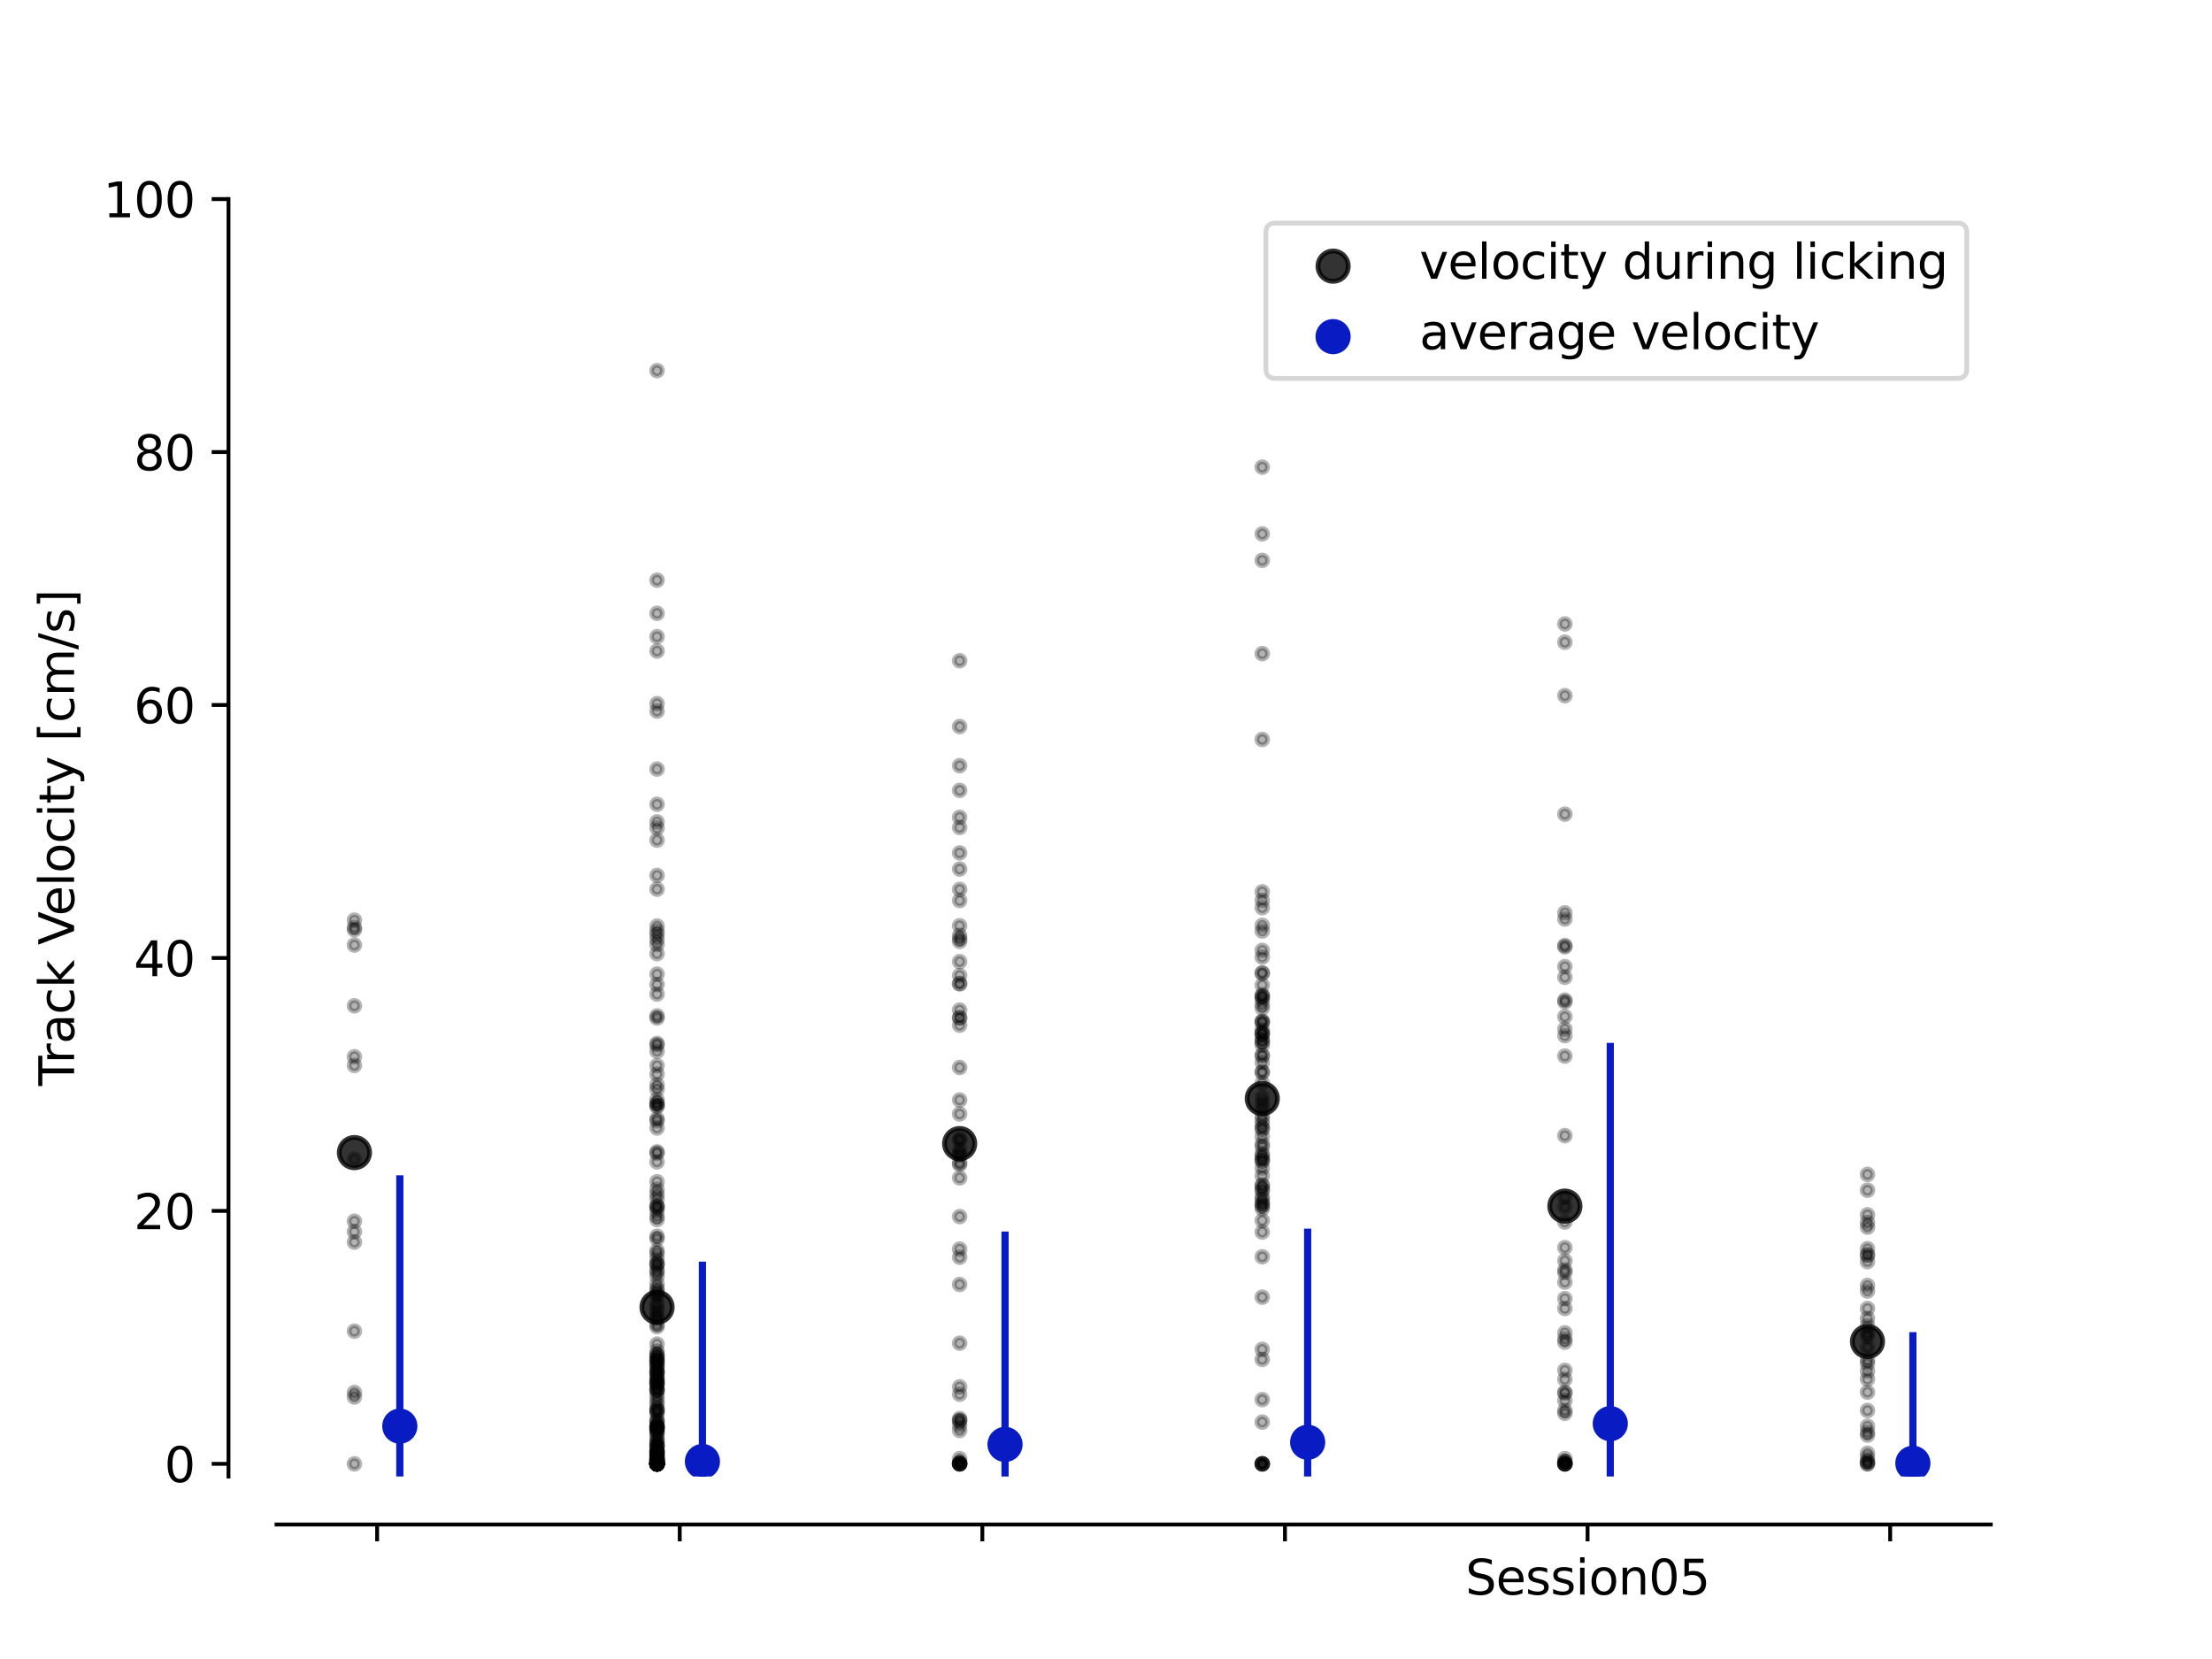 <?xml version="1.0" encoding="utf-8" standalone="no"?>
<!DOCTYPE svg PUBLIC "-//W3C//DTD SVG 1.1//EN"
  "http://www.w3.org/Graphics/SVG/1.1/DTD/svg11.dtd">
<svg xmlns:xlink="http://www.w3.org/1999/xlink" width="460.8pt" height="345.6pt" viewBox="0 0 460.8 345.6" xmlns="http://www.w3.org/2000/svg" version="1.1">
 <defs>
  <style type="text/css">*{stroke-linejoin: round; stroke-linecap: butt}</style>
 </defs>
 <g id="figure_1">
  <g id="patch_1">
   <path d="M 0 345.6 
L 460.8 345.6 
L 460.8 0 
L 0 0 
z
" style="fill: #ffffff"/>
  </g>
  <g id="axes_1">
   <g id="patch_2">
    <path d="M 57.6 307.584 
L 414.72 307.584 
L 414.72 41.472 
L 57.6 41.472 
z
" style="fill: #ffffff"/>
   </g>
   <g id="PathCollection_1">
    <defs>
     <path id="m32da6ab016" d="M 0 1.118 
C 0.297 1.118 0.581 1 0.791 0.791 
C 1 0.581 1.118 0.297 1.118 0 
C 1.118 -0.297 1 -0.581 0.791 -0.791 
C 0.581 -1 0.297 -1.118 0 -1.118 
C -0.297 -1.118 -0.581 -1 -0.791 -0.791 
C -1 -0.581 -1.118 -0.297 -1.118 0 
C -1.118 0.297 -1 0.581 -0.791 0.791 
C -0.581 1 -0.297 1.118 0 1.118 
z
" style="stroke: #000000; stroke-opacity: 0.3"/>
    </defs>
    <g clip-path="url(#p82ace332f8)">
     <use xlink:href="#m32da6ab016" x="73.833" y="221.95" style="fill-opacity: 0.3; stroke: #000000; stroke-opacity: 0.3"/>
     <use xlink:href="#m32da6ab016" x="73.833" y="304.949" style="fill-opacity: 0.3; stroke: #000000; stroke-opacity: 0.3"/>
     <use xlink:href="#m32da6ab016" x="73.833" y="220.14" style="fill-opacity: 0.3; stroke: #000000; stroke-opacity: 0.3"/>
     <use xlink:href="#m32da6ab016" x="73.833" y="196.873" style="fill-opacity: 0.3; stroke: #000000; stroke-opacity: 0.3"/>
     <use xlink:href="#m32da6ab016" x="73.833" y="258.753" style="fill-opacity: 0.3; stroke: #000000; stroke-opacity: 0.3"/>
     <use xlink:href="#m32da6ab016" x="73.833" y="241.488" style="fill-opacity: 0.3; stroke: #000000; stroke-opacity: 0.3"/>
     <use xlink:href="#m32da6ab016" x="73.833" y="191.686" style="fill-opacity: 0.3; stroke: #000000; stroke-opacity: 0.3"/>
     <use xlink:href="#m32da6ab016" x="73.833" y="277.306" style="fill-opacity: 0.3; stroke: #000000; stroke-opacity: 0.3"/>
     <use xlink:href="#m32da6ab016" x="73.833" y="193.691" style="fill-opacity: 0.3; stroke: #000000; stroke-opacity: 0.3"/>
     <use xlink:href="#m32da6ab016" x="73.833" y="209.528" style="fill-opacity: 0.3; stroke: #000000; stroke-opacity: 0.3"/>
     <use xlink:href="#m32da6ab016" x="73.833" y="256.584" style="fill-opacity: 0.3; stroke: #000000; stroke-opacity: 0.3"/>
     <use xlink:href="#m32da6ab016" x="73.833" y="193.207" style="fill-opacity: 0.3; stroke: #000000; stroke-opacity: 0.3"/>
     <use xlink:href="#m32da6ab016" x="73.833" y="290.076" style="fill-opacity: 0.3; stroke: #000000; stroke-opacity: 0.3"/>
     <use xlink:href="#m32da6ab016" x="73.833" y="254.4" style="fill-opacity: 0.3; stroke: #000000; stroke-opacity: 0.3"/>
     <use xlink:href="#m32da6ab016" x="73.833" y="291.016" style="fill-opacity: 0.3; stroke: #000000; stroke-opacity: 0.3"/>
    </g>
   </g>
   <g id="PathCollection_2">
    <defs>
     <path id="mc57f5f6830" d="M 0 3.162 
C 0.839 3.162 1.643 2.829 2.236 2.236 
C 2.829 1.643 3.162 0.839 3.162 0 
C 3.162 -0.839 2.829 -1.643 2.236 -2.236 
C 1.643 -2.829 0.839 -3.162 0 -3.162 
C -0.839 -3.162 -1.643 -2.829 -2.236 -2.236 
C -2.829 -1.643 -3.162 -0.839 -3.162 0 
C -3.162 0.839 -2.829 1.643 -2.236 2.236 
C -1.643 2.829 -0.839 3.162 0 3.162 
z
" style="stroke: #000000; stroke-opacity: 0.8"/>
    </defs>
    <g clip-path="url(#p82ace332f8)">
     <use xlink:href="#mc57f5f6830" x="73.833" y="240.11" style="fill-opacity: 0.8; stroke: #000000; stroke-opacity: 0.8"/>
    </g>
   </g>
   <g id="PathCollection_3">
    <defs>
     <path id="mec8b10b003" d="M 0 3.162 
C 0.839 3.162 1.643 2.829 2.236 2.236 
C 2.829 1.643 3.162 0.839 3.162 0 
C 3.162 -0.839 2.829 -1.643 2.236 -2.236 
C 1.643 -2.829 0.839 -3.162 0 -3.162 
C -0.839 -3.162 -1.643 -2.829 -2.236 -2.236 
C -2.829 -1.643 -3.162 -0.839 -3.162 0 
C -3.162 0.839 -2.829 1.643 -2.236 2.236 
C -1.643 2.829 -0.839 3.162 0 3.162 
z
" style="stroke: #091bc3"/>
    </defs>
    <g clip-path="url(#p82ace332f8)">
     <use xlink:href="#mec8b10b003" x="83.289" y="297.091" style="fill: #091bc3; stroke: #091bc3"/>
    </g>
   </g>
   <g id="PathCollection_4">
    <g clip-path="url(#p82ace332f8)">
     <use xlink:href="#m32da6ab016" x="136.872" y="148.13" style="fill-opacity: 0.3; stroke: #000000; stroke-opacity: 0.3"/>
     <use xlink:href="#m32da6ab016" x="136.872" y="77.208" style="fill-opacity: 0.3; stroke: #000000; stroke-opacity: 0.3"/>
     <use xlink:href="#m32da6ab016" x="136.872" y="273.412" style="fill-opacity: 0.3; stroke: #000000; stroke-opacity: 0.3"/>
     <use xlink:href="#m32da6ab016" x="136.872" y="268.873" style="fill-opacity: 0.3; stroke: #000000; stroke-opacity: 0.3"/>
     <use xlink:href="#m32da6ab016" x="136.872" y="230.493" style="fill-opacity: 0.3; stroke: #000000; stroke-opacity: 0.3"/>
     <use xlink:href="#m32da6ab016" x="136.872" y="301.581" style="fill-opacity: 0.3; stroke: #000000; stroke-opacity: 0.3"/>
     <use xlink:href="#m32da6ab016" x="136.872" y="205.094" style="fill-opacity: 0.3; stroke: #000000; stroke-opacity: 0.3"/>
     <use xlink:href="#m32da6ab016" x="136.872" y="230.334" style="fill-opacity: 0.3; stroke: #000000; stroke-opacity: 0.3"/>
     <use xlink:href="#m32da6ab016" x="136.872" y="293.48" style="fill-opacity: 0.3; stroke: #000000; stroke-opacity: 0.3"/>
     <use xlink:href="#m32da6ab016" x="136.872" y="234.978" style="fill-opacity: 0.3; stroke: #000000; stroke-opacity: 0.3"/>
     <use xlink:href="#m32da6ab016" x="136.872" y="221.994" style="fill-opacity: 0.3; stroke: #000000; stroke-opacity: 0.3"/>
     <use xlink:href="#m32da6ab016" x="136.872" y="287.997" style="fill-opacity: 0.3; stroke: #000000; stroke-opacity: 0.3"/>
     <use xlink:href="#m32da6ab016" x="136.872" y="297.416" style="fill-opacity: 0.3; stroke: #000000; stroke-opacity: 0.3"/>
     <use xlink:href="#m32da6ab016" x="136.872" y="287.658" style="fill-opacity: 0.3; stroke: #000000; stroke-opacity: 0.3"/>
     <use xlink:href="#m32da6ab016" x="136.872" y="251.436" style="fill-opacity: 0.3; stroke: #000000; stroke-opacity: 0.3"/>
     <use xlink:href="#m32da6ab016" x="136.872" y="287.065" style="fill-opacity: 0.3; stroke: #000000; stroke-opacity: 0.3"/>
     <use xlink:href="#m32da6ab016" x="136.872" y="272.426" style="fill-opacity: 0.3; stroke: #000000; stroke-opacity: 0.3"/>
     <use xlink:href="#m32da6ab016" x="136.872" y="264.954" style="fill-opacity: 0.3; stroke: #000000; stroke-opacity: 0.3"/>
     <use xlink:href="#m32da6ab016" x="136.872" y="223.766" style="fill-opacity: 0.3; stroke: #000000; stroke-opacity: 0.3"/>
     <use xlink:href="#m32da6ab016" x="136.872" y="258.076" style="fill-opacity: 0.3; stroke: #000000; stroke-opacity: 0.3"/>
     <use xlink:href="#m32da6ab016" x="136.872" y="260.515" style="fill-opacity: 0.3; stroke: #000000; stroke-opacity: 0.3"/>
     <use xlink:href="#m32da6ab016" x="136.872" y="263.212" style="fill-opacity: 0.3; stroke: #000000; stroke-opacity: 0.3"/>
     <use xlink:href="#m32da6ab016" x="136.872" y="268.389" style="fill-opacity: 0.3; stroke: #000000; stroke-opacity: 0.3"/>
     <use xlink:href="#m32da6ab016" x="136.872" y="212.059" style="fill-opacity: 0.3; stroke: #000000; stroke-opacity: 0.3"/>
     <use xlink:href="#m32da6ab016" x="136.872" y="296.106" style="fill-opacity: 0.3; stroke: #000000; stroke-opacity: 0.3"/>
     <use xlink:href="#m32da6ab016" x="136.872" y="264.633" style="fill-opacity: 0.3; stroke: #000000; stroke-opacity: 0.3"/>
     <use xlink:href="#m32da6ab016" x="136.872" y="226.896" style="fill-opacity: 0.3; stroke: #000000; stroke-opacity: 0.3"/>
     <use xlink:href="#m32da6ab016" x="136.872" y="286.719" style="fill-opacity: 0.3; stroke: #000000; stroke-opacity: 0.3"/>
     <use xlink:href="#m32da6ab016" x="136.872" y="257.521" style="fill-opacity: 0.3; stroke: #000000; stroke-opacity: 0.3"/>
     <use xlink:href="#m32da6ab016" x="136.872" y="248.778" style="fill-opacity: 0.3; stroke: #000000; stroke-opacity: 0.3"/>
     <use xlink:href="#m32da6ab016" x="136.872" y="282.155" style="fill-opacity: 0.3; stroke: #000000; stroke-opacity: 0.3"/>
     <use xlink:href="#m32da6ab016" x="136.872" y="247.753" style="fill-opacity: 0.3; stroke: #000000; stroke-opacity: 0.3"/>
     <use xlink:href="#m32da6ab016" x="136.872" y="239.959" style="fill-opacity: 0.3; stroke: #000000; stroke-opacity: 0.3"/>
     <use xlink:href="#m32da6ab016" x="136.872" y="285.771" style="fill-opacity: 0.3; stroke: #000000; stroke-opacity: 0.3"/>
     <use xlink:href="#m32da6ab016" x="136.872" y="254.051" style="fill-opacity: 0.3; stroke: #000000; stroke-opacity: 0.3"/>
     <use xlink:href="#m32da6ab016" x="136.872" y="229.904" style="fill-opacity: 0.3; stroke: #000000; stroke-opacity: 0.3"/>
     <use xlink:href="#m32da6ab016" x="136.872" y="229.859" style="fill-opacity: 0.3; stroke: #000000; stroke-opacity: 0.3"/>
     <use xlink:href="#m32da6ab016" x="136.872" y="292.614" style="fill-opacity: 0.3; stroke: #000000; stroke-opacity: 0.3"/>
     <use xlink:href="#m32da6ab016" x="136.872" y="249.724" style="fill-opacity: 0.3; stroke: #000000; stroke-opacity: 0.3"/>
     <use xlink:href="#m32da6ab016" x="136.872" y="304.949" style="fill-opacity: 0.3; stroke: #000000; stroke-opacity: 0.3"/>
     <use xlink:href="#m32da6ab016" x="136.872" y="202.931" style="fill-opacity: 0.3; stroke: #000000; stroke-opacity: 0.3"/>
     <use xlink:href="#m32da6ab016" x="136.872" y="294.524" style="fill-opacity: 0.3; stroke: #000000; stroke-opacity: 0.3"/>
     <use xlink:href="#m32da6ab016" x="136.872" y="233.063" style="fill-opacity: 0.3; stroke: #000000; stroke-opacity: 0.3"/>
     <use xlink:href="#m32da6ab016" x="136.872" y="285.682" style="fill-opacity: 0.3; stroke: #000000; stroke-opacity: 0.3"/>
     <use xlink:href="#m32da6ab016" x="136.872" y="302.945" style="fill-opacity: 0.3; stroke: #000000; stroke-opacity: 0.3"/>
     <use xlink:href="#m32da6ab016" x="136.872" y="265.849" style="fill-opacity: 0.3; stroke: #000000; stroke-opacity: 0.3"/>
     <use xlink:href="#m32da6ab016" x="136.872" y="302.512" style="fill-opacity: 0.3; stroke: #000000; stroke-opacity: 0.3"/>
     <use xlink:href="#m32da6ab016" x="136.872" y="285.898" style="fill-opacity: 0.3; stroke: #000000; stroke-opacity: 0.3"/>
     <use xlink:href="#m32da6ab016" x="136.872" y="295.716" style="fill-opacity: 0.3; stroke: #000000; stroke-opacity: 0.3"/>
     <use xlink:href="#m32da6ab016" x="136.872" y="304.095" style="fill-opacity: 0.3; stroke: #000000; stroke-opacity: 0.3"/>
     <use xlink:href="#m32da6ab016" x="136.872" y="304.829" style="fill-opacity: 0.3; stroke: #000000; stroke-opacity: 0.3"/>
     <use xlink:href="#m32da6ab016" x="136.872" y="275.928" style="fill-opacity: 0.3; stroke: #000000; stroke-opacity: 0.3"/>
     <use xlink:href="#m32da6ab016" x="136.872" y="267.411" style="fill-opacity: 0.3; stroke: #000000; stroke-opacity: 0.3"/>
     <use xlink:href="#m32da6ab016" x="136.872" y="288.185" style="fill-opacity: 0.3; stroke: #000000; stroke-opacity: 0.3"/>
     <use xlink:href="#m32da6ab016" x="136.872" y="192.913" style="fill-opacity: 0.3; stroke: #000000; stroke-opacity: 0.3"/>
     <use xlink:href="#m32da6ab016" x="136.872" y="253.367" style="fill-opacity: 0.3; stroke: #000000; stroke-opacity: 0.3"/>
     <use xlink:href="#m32da6ab016" x="136.872" y="297.616" style="fill-opacity: 0.3; stroke: #000000; stroke-opacity: 0.3"/>
     <use xlink:href="#m32da6ab016" x="136.872" y="303.476" style="fill-opacity: 0.3; stroke: #000000; stroke-opacity: 0.3"/>
     <use xlink:href="#m32da6ab016" x="136.872" y="304.949" style="fill-opacity: 0.3; stroke: #000000; stroke-opacity: 0.3"/>
     <use xlink:href="#m32da6ab016" x="136.872" y="297.898" style="fill-opacity: 0.3; stroke: #000000; stroke-opacity: 0.3"/>
     <use xlink:href="#m32da6ab016" x="136.872" y="296.903" style="fill-opacity: 0.3; stroke: #000000; stroke-opacity: 0.3"/>
     <use xlink:href="#m32da6ab016" x="136.872" y="304.094" style="fill-opacity: 0.3; stroke: #000000; stroke-opacity: 0.3"/>
     <use xlink:href="#m32da6ab016" x="136.872" y="304.949" style="fill-opacity: 0.3; stroke: #000000; stroke-opacity: 0.3"/>
     <use xlink:href="#m32da6ab016" x="136.872" y="302.76" style="fill-opacity: 0.3; stroke: #000000; stroke-opacity: 0.3"/>
     <use xlink:href="#m32da6ab016" x="136.872" y="194.709" style="fill-opacity: 0.3; stroke: #000000; stroke-opacity: 0.3"/>
     <use xlink:href="#m32da6ab016" x="136.872" y="171.215" style="fill-opacity: 0.3; stroke: #000000; stroke-opacity: 0.3"/>
     <use xlink:href="#m32da6ab016" x="136.872" y="263.558" style="fill-opacity: 0.3; stroke: #000000; stroke-opacity: 0.3"/>
     <use xlink:href="#m32da6ab016" x="136.872" y="283.462" style="fill-opacity: 0.3; stroke: #000000; stroke-opacity: 0.3"/>
     <use xlink:href="#m32da6ab016" x="136.872" y="282.717" style="fill-opacity: 0.3; stroke: #000000; stroke-opacity: 0.3"/>
     <use xlink:href="#m32da6ab016" x="136.872" y="297.336" style="fill-opacity: 0.3; stroke: #000000; stroke-opacity: 0.3"/>
     <use xlink:href="#m32da6ab016" x="136.872" y="304.522" style="fill-opacity: 0.3; stroke: #000000; stroke-opacity: 0.3"/>
     <use xlink:href="#m32da6ab016" x="136.872" y="304.586" style="fill-opacity: 0.3; stroke: #000000; stroke-opacity: 0.3"/>
     <use xlink:href="#m32da6ab016" x="136.872" y="280.001" style="fill-opacity: 0.3; stroke: #000000; stroke-opacity: 0.3"/>
     <use xlink:href="#m32da6ab016" x="136.872" y="304.949" style="fill-opacity: 0.3; stroke: #000000; stroke-opacity: 0.3"/>
     <use xlink:href="#m32da6ab016" x="136.872" y="252.216" style="fill-opacity: 0.3; stroke: #000000; stroke-opacity: 0.3"/>
     <use xlink:href="#m32da6ab016" x="136.872" y="251.172" style="fill-opacity: 0.3; stroke: #000000; stroke-opacity: 0.3"/>
     <use xlink:href="#m32da6ab016" x="136.872" y="304.461" style="fill-opacity: 0.3; stroke: #000000; stroke-opacity: 0.3"/>
     <use xlink:href="#m32da6ab016" x="136.872" y="304.285" style="fill-opacity: 0.3; stroke: #000000; stroke-opacity: 0.3"/>
     <use xlink:href="#m32da6ab016" x="136.872" y="299.7" style="fill-opacity: 0.3; stroke: #000000; stroke-opacity: 0.3"/>
     <use xlink:href="#m32da6ab016" x="136.872" y="297.152" style="fill-opacity: 0.3; stroke: #000000; stroke-opacity: 0.3"/>
     <use xlink:href="#m32da6ab016" x="136.872" y="299.158" style="fill-opacity: 0.3; stroke: #000000; stroke-opacity: 0.3"/>
     <use xlink:href="#m32da6ab016" x="136.872" y="233.483" style="fill-opacity: 0.3; stroke: #000000; stroke-opacity: 0.3"/>
     <use xlink:href="#m32da6ab016" x="136.872" y="297.36" style="fill-opacity: 0.3; stroke: #000000; stroke-opacity: 0.3"/>
     <use xlink:href="#m32da6ab016" x="136.872" y="301.229" style="fill-opacity: 0.3; stroke: #000000; stroke-opacity: 0.3"/>
     <use xlink:href="#m32da6ab016" x="136.872" y="274.745" style="fill-opacity: 0.3; stroke: #000000; stroke-opacity: 0.3"/>
     <use xlink:href="#m32da6ab016" x="136.872" y="302.265" style="fill-opacity: 0.3; stroke: #000000; stroke-opacity: 0.3"/>
     <use xlink:href="#m32da6ab016" x="136.872" y="303.976" style="fill-opacity: 0.3; stroke: #000000; stroke-opacity: 0.3"/>
     <use xlink:href="#m32da6ab016" x="136.872" y="304.949" style="fill-opacity: 0.3; stroke: #000000; stroke-opacity: 0.3"/>
     <use xlink:href="#m32da6ab016" x="136.872" y="304.949" style="fill-opacity: 0.3; stroke: #000000; stroke-opacity: 0.3"/>
     <use xlink:href="#m32da6ab016" x="136.872" y="304.645" style="fill-opacity: 0.3; stroke: #000000; stroke-opacity: 0.3"/>
     <use xlink:href="#m32da6ab016" x="136.872" y="284.511" style="fill-opacity: 0.3; stroke: #000000; stroke-opacity: 0.3"/>
     <use xlink:href="#m32da6ab016" x="136.872" y="167.546" style="fill-opacity: 0.3; stroke: #000000; stroke-opacity: 0.3"/>
     <use xlink:href="#m32da6ab016" x="136.872" y="285.463" style="fill-opacity: 0.3; stroke: #000000; stroke-opacity: 0.3"/>
     <use xlink:href="#m32da6ab016" x="136.872" y="301.061" style="fill-opacity: 0.3; stroke: #000000; stroke-opacity: 0.3"/>
     <use xlink:href="#m32da6ab016" x="136.872" y="301.254" style="fill-opacity: 0.3; stroke: #000000; stroke-opacity: 0.3"/>
     <use xlink:href="#m32da6ab016" x="136.872" y="300.367" style="fill-opacity: 0.3; stroke: #000000; stroke-opacity: 0.3"/>
     <use xlink:href="#m32da6ab016" x="136.872" y="283.624" style="fill-opacity: 0.3; stroke: #000000; stroke-opacity: 0.3"/>
     <use xlink:href="#m32da6ab016" x="136.872" y="269.508" style="fill-opacity: 0.3; stroke: #000000; stroke-opacity: 0.3"/>
     <use xlink:href="#m32da6ab016" x="136.872" y="240.209" style="fill-opacity: 0.3; stroke: #000000; stroke-opacity: 0.3"/>
     <use xlink:href="#m32da6ab016" x="136.872" y="303.729" style="fill-opacity: 0.3; stroke: #000000; stroke-opacity: 0.3"/>
     <use xlink:href="#m32da6ab016" x="136.872" y="135.619" style="fill-opacity: 0.3; stroke: #000000; stroke-opacity: 0.3"/>
     <use xlink:href="#m32da6ab016" x="136.872" y="132.632" style="fill-opacity: 0.3; stroke: #000000; stroke-opacity: 0.3"/>
     <use xlink:href="#m32da6ab016" x="136.872" y="290.267" style="fill-opacity: 0.3; stroke: #000000; stroke-opacity: 0.3"/>
     <use xlink:href="#m32da6ab016" x="136.872" y="297.834" style="fill-opacity: 0.3; stroke: #000000; stroke-opacity: 0.3"/>
     <use xlink:href="#m32da6ab016" x="136.872" y="304.949" style="fill-opacity: 0.3; stroke: #000000; stroke-opacity: 0.3"/>
     <use xlink:href="#m32da6ab016" x="136.872" y="304.949" style="fill-opacity: 0.3; stroke: #000000; stroke-opacity: 0.3"/>
     <use xlink:href="#m32da6ab016" x="136.872" y="282.902" style="fill-opacity: 0.3; stroke: #000000; stroke-opacity: 0.3"/>
     <use xlink:href="#m32da6ab016" x="136.872" y="276.358" style="fill-opacity: 0.3; stroke: #000000; stroke-opacity: 0.3"/>
     <use xlink:href="#m32da6ab016" x="136.872" y="304.949" style="fill-opacity: 0.3; stroke: #000000; stroke-opacity: 0.3"/>
     <use xlink:href="#m32da6ab016" x="136.872" y="294.037" style="fill-opacity: 0.3; stroke: #000000; stroke-opacity: 0.3"/>
     <use xlink:href="#m32da6ab016" x="136.872" y="304.704" style="fill-opacity: 0.3; stroke: #000000; stroke-opacity: 0.3"/>
     <use xlink:href="#m32da6ab016" x="136.872" y="288.484" style="fill-opacity: 0.3; stroke: #000000; stroke-opacity: 0.3"/>
     <use xlink:href="#m32da6ab016" x="136.872" y="296.168" style="fill-opacity: 0.3; stroke: #000000; stroke-opacity: 0.3"/>
     <use xlink:href="#m32da6ab016" x="136.872" y="298.417" style="fill-opacity: 0.3; stroke: #000000; stroke-opacity: 0.3"/>
     <use xlink:href="#m32da6ab016" x="136.872" y="303.181" style="fill-opacity: 0.3; stroke: #000000; stroke-opacity: 0.3"/>
     <use xlink:href="#m32da6ab016" x="136.872" y="288.383" style="fill-opacity: 0.3; stroke: #000000; stroke-opacity: 0.3"/>
     <use xlink:href="#m32da6ab016" x="136.872" y="300.29" style="fill-opacity: 0.3; stroke: #000000; stroke-opacity: 0.3"/>
     <use xlink:href="#m32da6ab016" x="136.872" y="297.221" style="fill-opacity: 0.3; stroke: #000000; stroke-opacity: 0.3"/>
     <use xlink:href="#m32da6ab016" x="136.872" y="304.097" style="fill-opacity: 0.3; stroke: #000000; stroke-opacity: 0.3"/>
     <use xlink:href="#m32da6ab016" x="136.872" y="193.96" style="fill-opacity: 0.3; stroke: #000000; stroke-opacity: 0.3"/>
     <use xlink:href="#m32da6ab016" x="136.872" y="271.537" style="fill-opacity: 0.3; stroke: #000000; stroke-opacity: 0.3"/>
     <use xlink:href="#m32da6ab016" x="136.872" y="262.231" style="fill-opacity: 0.3; stroke: #000000; stroke-opacity: 0.3"/>
     <use xlink:href="#m32da6ab016" x="136.872" y="304.949" style="fill-opacity: 0.3; stroke: #000000; stroke-opacity: 0.3"/>
     <use xlink:href="#m32da6ab016" x="136.872" y="146.588" style="fill-opacity: 0.3; stroke: #000000; stroke-opacity: 0.3"/>
     <use xlink:href="#m32da6ab016" x="136.872" y="282.262" style="fill-opacity: 0.3; stroke: #000000; stroke-opacity: 0.3"/>
     <use xlink:href="#m32da6ab016" x="136.872" y="304.949" style="fill-opacity: 0.3; stroke: #000000; stroke-opacity: 0.3"/>
     <use xlink:href="#m32da6ab016" x="136.872" y="304.523" style="fill-opacity: 0.3; stroke: #000000; stroke-opacity: 0.3"/>
     <use xlink:href="#m32da6ab016" x="136.872" y="229.03" style="fill-opacity: 0.3; stroke: #000000; stroke-opacity: 0.3"/>
     <use xlink:href="#m32da6ab016" x="136.872" y="300.918" style="fill-opacity: 0.3; stroke: #000000; stroke-opacity: 0.3"/>
     <use xlink:href="#m32da6ab016" x="136.872" y="297.019" style="fill-opacity: 0.3; stroke: #000000; stroke-opacity: 0.3"/>
     <use xlink:href="#m32da6ab016" x="136.872" y="283.858" style="fill-opacity: 0.3; stroke: #000000; stroke-opacity: 0.3"/>
     <use xlink:href="#m32da6ab016" x="136.872" y="304.949" style="fill-opacity: 0.3; stroke: #000000; stroke-opacity: 0.3"/>
     <use xlink:href="#m32da6ab016" x="136.872" y="284.325" style="fill-opacity: 0.3; stroke: #000000; stroke-opacity: 0.3"/>
     <use xlink:href="#m32da6ab016" x="136.872" y="304.949" style="fill-opacity: 0.3; stroke: #000000; stroke-opacity: 0.3"/>
     <use xlink:href="#m32da6ab016" x="136.872" y="304.949" style="fill-opacity: 0.3; stroke: #000000; stroke-opacity: 0.3"/>
     <use xlink:href="#m32da6ab016" x="136.872" y="274.401" style="fill-opacity: 0.3; stroke: #000000; stroke-opacity: 0.3"/>
     <use xlink:href="#m32da6ab016" x="136.872" y="304.821" style="fill-opacity: 0.3; stroke: #000000; stroke-opacity: 0.3"/>
     <use xlink:href="#m32da6ab016" x="136.872" y="217.376" style="fill-opacity: 0.3; stroke: #000000; stroke-opacity: 0.3"/>
     <use xlink:href="#m32da6ab016" x="136.872" y="182.362" style="fill-opacity: 0.3; stroke: #000000; stroke-opacity: 0.3"/>
     <use xlink:href="#m32da6ab016" x="136.872" y="218.99" style="fill-opacity: 0.3; stroke: #000000; stroke-opacity: 0.3"/>
     <use xlink:href="#m32da6ab016" x="136.872" y="302.59" style="fill-opacity: 0.3; stroke: #000000; stroke-opacity: 0.3"/>
     <use xlink:href="#m32da6ab016" x="136.872" y="303.249" style="fill-opacity: 0.3; stroke: #000000; stroke-opacity: 0.3"/>
     <use xlink:href="#m32da6ab016" x="136.872" y="289.485" style="fill-opacity: 0.3; stroke: #000000; stroke-opacity: 0.3"/>
     <use xlink:href="#m32da6ab016" x="136.872" y="304.707" style="fill-opacity: 0.3; stroke: #000000; stroke-opacity: 0.3"/>
     <use xlink:href="#m32da6ab016" x="136.872" y="291.941" style="fill-opacity: 0.3; stroke: #000000; stroke-opacity: 0.3"/>
     <use xlink:href="#m32da6ab016" x="136.872" y="207.087" style="fill-opacity: 0.3; stroke: #000000; stroke-opacity: 0.3"/>
     <use xlink:href="#m32da6ab016" x="136.872" y="289.612" style="fill-opacity: 0.3; stroke: #000000; stroke-opacity: 0.3"/>
     <use xlink:href="#m32da6ab016" x="136.872" y="287.881" style="fill-opacity: 0.3; stroke: #000000; stroke-opacity: 0.3"/>
     <use xlink:href="#m32da6ab016" x="136.872" y="304.949" style="fill-opacity: 0.3; stroke: #000000; stroke-opacity: 0.3"/>
     <use xlink:href="#m32da6ab016" x="136.872" y="304.949" style="fill-opacity: 0.3; stroke: #000000; stroke-opacity: 0.3"/>
     <use xlink:href="#m32da6ab016" x="136.872" y="286.244" style="fill-opacity: 0.3; stroke: #000000; stroke-opacity: 0.3"/>
     <use xlink:href="#m32da6ab016" x="136.872" y="302.315" style="fill-opacity: 0.3; stroke: #000000; stroke-opacity: 0.3"/>
     <use xlink:href="#m32da6ab016" x="136.872" y="304.949" style="fill-opacity: 0.3; stroke: #000000; stroke-opacity: 0.3"/>
     <use xlink:href="#m32da6ab016" x="136.872" y="195.745" style="fill-opacity: 0.3; stroke: #000000; stroke-opacity: 0.3"/>
     <use xlink:href="#m32da6ab016" x="136.872" y="304.949" style="fill-opacity: 0.3; stroke: #000000; stroke-opacity: 0.3"/>
     <use xlink:href="#m32da6ab016" x="136.872" y="261.096" style="fill-opacity: 0.3; stroke: #000000; stroke-opacity: 0.3"/>
     <use xlink:href="#m32da6ab016" x="136.872" y="304.949" style="fill-opacity: 0.3; stroke: #000000; stroke-opacity: 0.3"/>
     <use xlink:href="#m32da6ab016" x="136.872" y="217.687" style="fill-opacity: 0.3; stroke: #000000; stroke-opacity: 0.3"/>
     <use xlink:href="#m32da6ab016" x="136.872" y="172.488" style="fill-opacity: 0.3; stroke: #000000; stroke-opacity: 0.3"/>
     <use xlink:href="#m32da6ab016" x="136.872" y="120.862" style="fill-opacity: 0.3; stroke: #000000; stroke-opacity: 0.3"/>
     <use xlink:href="#m32da6ab016" x="136.872" y="304.949" style="fill-opacity: 0.3; stroke: #000000; stroke-opacity: 0.3"/>
     <use xlink:href="#m32da6ab016" x="136.872" y="304.09" style="fill-opacity: 0.3; stroke: #000000; stroke-opacity: 0.3"/>
     <use xlink:href="#m32da6ab016" x="136.872" y="289.334" style="fill-opacity: 0.3; stroke: #000000; stroke-opacity: 0.3"/>
     <use xlink:href="#m32da6ab016" x="136.872" y="304.949" style="fill-opacity: 0.3; stroke: #000000; stroke-opacity: 0.3"/>
     <use xlink:href="#m32da6ab016" x="136.872" y="304.821" style="fill-opacity: 0.3; stroke: #000000; stroke-opacity: 0.3"/>
     <use xlink:href="#m32da6ab016" x="136.872" y="304.823" style="fill-opacity: 0.3; stroke: #000000; stroke-opacity: 0.3"/>
     <use xlink:href="#m32da6ab016" x="136.872" y="304.949" style="fill-opacity: 0.3; stroke: #000000; stroke-opacity: 0.3"/>
     <use xlink:href="#m32da6ab016" x="136.872" y="304.949" style="fill-opacity: 0.3; stroke: #000000; stroke-opacity: 0.3"/>
     <use xlink:href="#m32da6ab016" x="136.872" y="185.229" style="fill-opacity: 0.3; stroke: #000000; stroke-opacity: 0.3"/>
     <use xlink:href="#m32da6ab016" x="136.872" y="304.949" style="fill-opacity: 0.3; stroke: #000000; stroke-opacity: 0.3"/>
     <use xlink:href="#m32da6ab016" x="136.872" y="304.949" style="fill-opacity: 0.3; stroke: #000000; stroke-opacity: 0.3"/>
     <use xlink:href="#m32da6ab016" x="136.872" y="302.455" style="fill-opacity: 0.3; stroke: #000000; stroke-opacity: 0.3"/>
     <use xlink:href="#m32da6ab016" x="136.872" y="281.473" style="fill-opacity: 0.3; stroke: #000000; stroke-opacity: 0.3"/>
     <use xlink:href="#m32da6ab016" x="136.872" y="304.585" style="fill-opacity: 0.3; stroke: #000000; stroke-opacity: 0.3"/>
     <use xlink:href="#m32da6ab016" x="136.872" y="127.77" style="fill-opacity: 0.3; stroke: #000000; stroke-opacity: 0.3"/>
     <use xlink:href="#m32da6ab016" x="136.872" y="175.017" style="fill-opacity: 0.3; stroke: #000000; stroke-opacity: 0.3"/>
     <use xlink:href="#m32da6ab016" x="136.872" y="289.492" style="fill-opacity: 0.3; stroke: #000000; stroke-opacity: 0.3"/>
     <use xlink:href="#m32da6ab016" x="136.872" y="304.949" style="fill-opacity: 0.3; stroke: #000000; stroke-opacity: 0.3"/>
     <use xlink:href="#m32da6ab016" x="136.872" y="304.949" style="fill-opacity: 0.3; stroke: #000000; stroke-opacity: 0.3"/>
     <use xlink:href="#m32da6ab016" x="136.872" y="304.949" style="fill-opacity: 0.3; stroke: #000000; stroke-opacity: 0.3"/>
     <use xlink:href="#m32da6ab016" x="136.872" y="304.949" style="fill-opacity: 0.3; stroke: #000000; stroke-opacity: 0.3"/>
     <use xlink:href="#m32da6ab016" x="136.872" y="242.035" style="fill-opacity: 0.3; stroke: #000000; stroke-opacity: 0.3"/>
     <use xlink:href="#m32da6ab016" x="136.872" y="246.172" style="fill-opacity: 0.3; stroke: #000000; stroke-opacity: 0.3"/>
     <use xlink:href="#m32da6ab016" x="136.872" y="304.89" style="fill-opacity: 0.3; stroke: #000000; stroke-opacity: 0.3"/>
     <use xlink:href="#m32da6ab016" x="136.872" y="263.297" style="fill-opacity: 0.3; stroke: #000000; stroke-opacity: 0.3"/>
     <use xlink:href="#m32da6ab016" x="136.872" y="225.995" style="fill-opacity: 0.3; stroke: #000000; stroke-opacity: 0.3"/>
     <use xlink:href="#m32da6ab016" x="136.872" y="251.362" style="fill-opacity: 0.3; stroke: #000000; stroke-opacity: 0.3"/>
     <use xlink:href="#m32da6ab016" x="136.872" y="198.654" style="fill-opacity: 0.3; stroke: #000000; stroke-opacity: 0.3"/>
     <use xlink:href="#m32da6ab016" x="136.872" y="293.662" style="fill-opacity: 0.3; stroke: #000000; stroke-opacity: 0.3"/>
     <use xlink:href="#m32da6ab016" x="136.872" y="304.349" style="fill-opacity: 0.3; stroke: #000000; stroke-opacity: 0.3"/>
     <use xlink:href="#m32da6ab016" x="136.872" y="287.356" style="fill-opacity: 0.3; stroke: #000000; stroke-opacity: 0.3"/>
     <use xlink:href="#m32da6ab016" x="136.872" y="304.949" style="fill-opacity: 0.3; stroke: #000000; stroke-opacity: 0.3"/>
     <use xlink:href="#m32da6ab016" x="136.872" y="304.949" style="fill-opacity: 0.3; stroke: #000000; stroke-opacity: 0.3"/>
     <use xlink:href="#m32da6ab016" x="136.872" y="291.092" style="fill-opacity: 0.3; stroke: #000000; stroke-opacity: 0.3"/>
     <use xlink:href="#m32da6ab016" x="136.872" y="304.102" style="fill-opacity: 0.3; stroke: #000000; stroke-opacity: 0.3"/>
     <use xlink:href="#m32da6ab016" x="136.872" y="196.752" style="fill-opacity: 0.3; stroke: #000000; stroke-opacity: 0.3"/>
     <use xlink:href="#m32da6ab016" x="136.872" y="283.245" style="fill-opacity: 0.3; stroke: #000000; stroke-opacity: 0.3"/>
     <use xlink:href="#m32da6ab016" x="136.872" y="160.214" style="fill-opacity: 0.3; stroke: #000000; stroke-opacity: 0.3"/>
     <use xlink:href="#m32da6ab016" x="136.872" y="293.854" style="fill-opacity: 0.3; stroke: #000000; stroke-opacity: 0.3"/>
     <use xlink:href="#m32da6ab016" x="136.872" y="304.949" style="fill-opacity: 0.3; stroke: #000000; stroke-opacity: 0.3"/>
     <use xlink:href="#m32da6ab016" x="136.872" y="269.912" style="fill-opacity: 0.3; stroke: #000000; stroke-opacity: 0.3"/>
     <use xlink:href="#m32da6ab016" x="136.872" y="304.949" style="fill-opacity: 0.3; stroke: #000000; stroke-opacity: 0.3"/>
     <use xlink:href="#m32da6ab016" x="136.872" y="304.949" style="fill-opacity: 0.3; stroke: #000000; stroke-opacity: 0.3"/>
     <use xlink:href="#m32da6ab016" x="136.872" y="304.706" style="fill-opacity: 0.3; stroke: #000000; stroke-opacity: 0.3"/>
     <use xlink:href="#m32da6ab016" x="136.872" y="304.949" style="fill-opacity: 0.3; stroke: #000000; stroke-opacity: 0.3"/>
     <use xlink:href="#m32da6ab016" x="136.872" y="284.709" style="fill-opacity: 0.3; stroke: #000000; stroke-opacity: 0.3"/>
     <use xlink:href="#m32da6ab016" x="136.872" y="298.366" style="fill-opacity: 0.3; stroke: #000000; stroke-opacity: 0.3"/>
     <use xlink:href="#m32da6ab016" x="136.872" y="303.185" style="fill-opacity: 0.3; stroke: #000000; stroke-opacity: 0.3"/>
     <use xlink:href="#m32da6ab016" x="136.872" y="211.634" style="fill-opacity: 0.3; stroke: #000000; stroke-opacity: 0.3"/>
     <use xlink:href="#m32da6ab016" x="136.872" y="302.164" style="fill-opacity: 0.3; stroke: #000000; stroke-opacity: 0.3"/>
     <use xlink:href="#m32da6ab016" x="136.872" y="304.221" style="fill-opacity: 0.3; stroke: #000000; stroke-opacity: 0.3"/>
     <use xlink:href="#m32da6ab016" x="136.872" y="304.949" style="fill-opacity: 0.3; stroke: #000000; stroke-opacity: 0.3"/>
     <use xlink:href="#m32da6ab016" x="136.872" y="304.949" style="fill-opacity: 0.3; stroke: #000000; stroke-opacity: 0.3"/>
     <use xlink:href="#m32da6ab016" x="136.872" y="303.79" style="fill-opacity: 0.3; stroke: #000000; stroke-opacity: 0.3"/>
    </g>
   </g>
   <g id="PathCollection_5">
    <g clip-path="url(#p82ace332f8)">
     <use xlink:href="#mc57f5f6830" x="136.872" y="272.32" style="fill-opacity: 0.8; stroke: #000000; stroke-opacity: 0.8"/>
    </g>
   </g>
   <g id="PathCollection_6">
    <g clip-path="url(#p82ace332f8)">
     <use xlink:href="#mec8b10b003" x="146.328" y="304.46" style="fill: #091bc3; stroke: #091bc3"/>
    </g>
   </g>
   <g id="PathCollection_7">
    <g clip-path="url(#p82ace332f8)">
     <use xlink:href="#m32da6ab016" x="199.912" y="304.949" style="fill-opacity: 0.3; stroke: #000000; stroke-opacity: 0.3"/>
     <use xlink:href="#m32da6ab016" x="199.912" y="245.375" style="fill-opacity: 0.3; stroke: #000000; stroke-opacity: 0.3"/>
     <use xlink:href="#m32da6ab016" x="199.912" y="304.949" style="fill-opacity: 0.3; stroke: #000000; stroke-opacity: 0.3"/>
     <use xlink:href="#m32da6ab016" x="199.912" y="303.852" style="fill-opacity: 0.3; stroke: #000000; stroke-opacity: 0.3"/>
     <use xlink:href="#m32da6ab016" x="199.912" y="187.604" style="fill-opacity: 0.3; stroke: #000000; stroke-opacity: 0.3"/>
     <use xlink:href="#m32da6ab016" x="199.912" y="260.215" style="fill-opacity: 0.3; stroke: #000000; stroke-opacity: 0.3"/>
     <use xlink:href="#m32da6ab016" x="199.912" y="177.669" style="fill-opacity: 0.3; stroke: #000000; stroke-opacity: 0.3"/>
     <use xlink:href="#m32da6ab016" x="199.912" y="304.949" style="fill-opacity: 0.3; stroke: #000000; stroke-opacity: 0.3"/>
     <use xlink:href="#m32da6ab016" x="199.912" y="267.577" style="fill-opacity: 0.3; stroke: #000000; stroke-opacity: 0.3"/>
     <use xlink:href="#m32da6ab016" x="199.912" y="181.033" style="fill-opacity: 0.3; stroke: #000000; stroke-opacity: 0.3"/>
     <use xlink:href="#m32da6ab016" x="199.912" y="170.265" style="fill-opacity: 0.3; stroke: #000000; stroke-opacity: 0.3"/>
     <use xlink:href="#m32da6ab016" x="199.912" y="239.483" style="fill-opacity: 0.3; stroke: #000000; stroke-opacity: 0.3"/>
     <use xlink:href="#m32da6ab016" x="199.912" y="159.506" style="fill-opacity: 0.3; stroke: #000000; stroke-opacity: 0.3"/>
     <use xlink:href="#m32da6ab016" x="199.912" y="237.303" style="fill-opacity: 0.3; stroke: #000000; stroke-opacity: 0.3"/>
     <use xlink:href="#m32da6ab016" x="199.912" y="164.645" style="fill-opacity: 0.3; stroke: #000000; stroke-opacity: 0.3"/>
     <use xlink:href="#m32da6ab016" x="199.912" y="137.648" style="fill-opacity: 0.3; stroke: #000000; stroke-opacity: 0.3"/>
     <use xlink:href="#m32da6ab016" x="199.912" y="242.239" style="fill-opacity: 0.3; stroke: #000000; stroke-opacity: 0.3"/>
     <use xlink:href="#m32da6ab016" x="199.912" y="297.995" style="fill-opacity: 0.3; stroke: #000000; stroke-opacity: 0.3"/>
     <use xlink:href="#m32da6ab016" x="199.912" y="172.374" style="fill-opacity: 0.3; stroke: #000000; stroke-opacity: 0.3"/>
     <use xlink:href="#m32da6ab016" x="199.912" y="232.052" style="fill-opacity: 0.3; stroke: #000000; stroke-opacity: 0.3"/>
     <use xlink:href="#m32da6ab016" x="199.912" y="290.447" style="fill-opacity: 0.3; stroke: #000000; stroke-opacity: 0.3"/>
     <use xlink:href="#m32da6ab016" x="199.912" y="185.276" style="fill-opacity: 0.3; stroke: #000000; stroke-opacity: 0.3"/>
     <use xlink:href="#m32da6ab016" x="199.912" y="210.422" style="fill-opacity: 0.3; stroke: #000000; stroke-opacity: 0.3"/>
     <use xlink:href="#m32da6ab016" x="199.912" y="196.115" style="fill-opacity: 0.3; stroke: #000000; stroke-opacity: 0.3"/>
     <use xlink:href="#m32da6ab016" x="199.912" y="279.808" style="fill-opacity: 0.3; stroke: #000000; stroke-opacity: 0.3"/>
     <use xlink:href="#m32da6ab016" x="199.912" y="304.949" style="fill-opacity: 0.3; stroke: #000000; stroke-opacity: 0.3"/>
     <use xlink:href="#m32da6ab016" x="199.912" y="200.328" style="fill-opacity: 0.3; stroke: #000000; stroke-opacity: 0.3"/>
     <use xlink:href="#m32da6ab016" x="199.912" y="242.567" style="fill-opacity: 0.3; stroke: #000000; stroke-opacity: 0.3"/>
     <use xlink:href="#m32da6ab016" x="199.912" y="194.858" style="fill-opacity: 0.3; stroke: #000000; stroke-opacity: 0.3"/>
     <use xlink:href="#m32da6ab016" x="199.912" y="203.209" style="fill-opacity: 0.3; stroke: #000000; stroke-opacity: 0.3"/>
     <use xlink:href="#m32da6ab016" x="199.912" y="212.047" style="fill-opacity: 0.3; stroke: #000000; stroke-opacity: 0.3"/>
     <use xlink:href="#m32da6ab016" x="199.912" y="212.015" style="fill-opacity: 0.3; stroke: #000000; stroke-opacity: 0.3"/>
     <use xlink:href="#m32da6ab016" x="199.912" y="240.614" style="fill-opacity: 0.3; stroke: #000000; stroke-opacity: 0.3"/>
     <use xlink:href="#m32da6ab016" x="199.912" y="229.151" style="fill-opacity: 0.3; stroke: #000000; stroke-opacity: 0.3"/>
     <use xlink:href="#m32da6ab016" x="199.912" y="304.949" style="fill-opacity: 0.3; stroke: #000000; stroke-opacity: 0.3"/>
     <use xlink:href="#m32da6ab016" x="199.912" y="151.355" style="fill-opacity: 0.3; stroke: #000000; stroke-opacity: 0.3"/>
     <use xlink:href="#m32da6ab016" x="199.912" y="213.57" style="fill-opacity: 0.3; stroke: #000000; stroke-opacity: 0.3"/>
     <use xlink:href="#m32da6ab016" x="199.912" y="222.376" style="fill-opacity: 0.3; stroke: #000000; stroke-opacity: 0.3"/>
     <use xlink:href="#m32da6ab016" x="199.912" y="295.86" style="fill-opacity: 0.3; stroke: #000000; stroke-opacity: 0.3"/>
     <use xlink:href="#m32da6ab016" x="199.912" y="304.828" style="fill-opacity: 0.3; stroke: #000000; stroke-opacity: 0.3"/>
     <use xlink:href="#m32da6ab016" x="199.912" y="304.64" style="fill-opacity: 0.3; stroke: #000000; stroke-opacity: 0.3"/>
     <use xlink:href="#m32da6ab016" x="199.912" y="295.52" style="fill-opacity: 0.3; stroke: #000000; stroke-opacity: 0.3"/>
     <use xlink:href="#m32da6ab016" x="199.912" y="237.473" style="fill-opacity: 0.3; stroke: #000000; stroke-opacity: 0.3"/>
     <use xlink:href="#m32da6ab016" x="199.912" y="192.848" style="fill-opacity: 0.3; stroke: #000000; stroke-opacity: 0.3"/>
     <use xlink:href="#m32da6ab016" x="199.912" y="240.427" style="fill-opacity: 0.3; stroke: #000000; stroke-opacity: 0.3"/>
     <use xlink:href="#m32da6ab016" x="199.912" y="296.01" style="fill-opacity: 0.3; stroke: #000000; stroke-opacity: 0.3"/>
     <use xlink:href="#m32da6ab016" x="199.912" y="253.44" style="fill-opacity: 0.3; stroke: #000000; stroke-opacity: 0.3"/>
     <use xlink:href="#m32da6ab016" x="199.912" y="195.569" style="fill-opacity: 0.3; stroke: #000000; stroke-opacity: 0.3"/>
     <use xlink:href="#m32da6ab016" x="199.912" y="204.963" style="fill-opacity: 0.3; stroke: #000000; stroke-opacity: 0.3"/>
     <use xlink:href="#m32da6ab016" x="199.912" y="261.904" style="fill-opacity: 0.3; stroke: #000000; stroke-opacity: 0.3"/>
     <use xlink:href="#m32da6ab016" x="199.912" y="296.929" style="fill-opacity: 0.3; stroke: #000000; stroke-opacity: 0.3"/>
     <use xlink:href="#m32da6ab016" x="199.912" y="288.909" style="fill-opacity: 0.3; stroke: #000000; stroke-opacity: 0.3"/>
     <use xlink:href="#m32da6ab016" x="199.912" y="304.949" style="fill-opacity: 0.3; stroke: #000000; stroke-opacity: 0.3"/>
     <use xlink:href="#m32da6ab016" x="199.912" y="204.867" style="fill-opacity: 0.3; stroke: #000000; stroke-opacity: 0.3"/>
    </g>
   </g>
   <g id="PathCollection_8">
    <g clip-path="url(#p82ace332f8)">
     <use xlink:href="#mc57f5f6830" x="199.912" y="238.238" style="fill-opacity: 0.8; stroke: #000000; stroke-opacity: 0.8"/>
    </g>
   </g>
   <g id="PathCollection_9">
    <g clip-path="url(#p82ace332f8)">
     <use xlink:href="#mec8b10b003" x="209.368" y="300.897" style="fill: #091bc3; stroke: #091bc3"/>
    </g>
   </g>
   <g id="PathCollection_10">
    <g clip-path="url(#p82ace332f8)">
     <use xlink:href="#m32da6ab016" x="262.952" y="250.606" style="fill-opacity: 0.3; stroke: #000000; stroke-opacity: 0.3"/>
     <use xlink:href="#m32da6ab016" x="262.952" y="234.993" style="fill-opacity: 0.3; stroke: #000000; stroke-opacity: 0.3"/>
     <use xlink:href="#m32da6ab016" x="262.952" y="250.915" style="fill-opacity: 0.3; stroke: #000000; stroke-opacity: 0.3"/>
     <use xlink:href="#m32da6ab016" x="262.952" y="236.713" style="fill-opacity: 0.3; stroke: #000000; stroke-opacity: 0.3"/>
     <use xlink:href="#m32da6ab016" x="262.952" y="210.001" style="fill-opacity: 0.3; stroke: #000000; stroke-opacity: 0.3"/>
     <use xlink:href="#m32da6ab016" x="262.952" y="228.592" style="fill-opacity: 0.3; stroke: #000000; stroke-opacity: 0.3"/>
     <use xlink:href="#m32da6ab016" x="262.952" y="251.23" style="fill-opacity: 0.3; stroke: #000000; stroke-opacity: 0.3"/>
     <use xlink:href="#m32da6ab016" x="262.952" y="229.759" style="fill-opacity: 0.3; stroke: #000000; stroke-opacity: 0.3"/>
     <use xlink:href="#m32da6ab016" x="262.952" y="216.953" style="fill-opacity: 0.3; stroke: #000000; stroke-opacity: 0.3"/>
     <use xlink:href="#m32da6ab016" x="262.952" y="251.776" style="fill-opacity: 0.3; stroke: #000000; stroke-opacity: 0.3"/>
     <use xlink:href="#m32da6ab016" x="262.952" y="187.567" style="fill-opacity: 0.3; stroke: #000000; stroke-opacity: 0.3"/>
     <use xlink:href="#m32da6ab016" x="262.952" y="281.1" style="fill-opacity: 0.3; stroke: #000000; stroke-opacity: 0.3"/>
     <use xlink:href="#m32da6ab016" x="262.952" y="221.353" style="fill-opacity: 0.3; stroke: #000000; stroke-opacity: 0.3"/>
     <use xlink:href="#m32da6ab016" x="262.952" y="208.204" style="fill-opacity: 0.3; stroke: #000000; stroke-opacity: 0.3"/>
     <use xlink:href="#m32da6ab016" x="262.952" y="296.249" style="fill-opacity: 0.3; stroke: #000000; stroke-opacity: 0.3"/>
     <use xlink:href="#m32da6ab016" x="262.952" y="212.816" style="fill-opacity: 0.3; stroke: #000000; stroke-opacity: 0.3"/>
     <use xlink:href="#m32da6ab016" x="262.952" y="304.949" style="fill-opacity: 0.3; stroke: #000000; stroke-opacity: 0.3"/>
     <use xlink:href="#m32da6ab016" x="262.952" y="246.831" style="fill-opacity: 0.3; stroke: #000000; stroke-opacity: 0.3"/>
     <use xlink:href="#m32da6ab016" x="262.952" y="233.255" style="fill-opacity: 0.3; stroke: #000000; stroke-opacity: 0.3"/>
     <use xlink:href="#m32da6ab016" x="262.952" y="215.337" style="fill-opacity: 0.3; stroke: #000000; stroke-opacity: 0.3"/>
     <use xlink:href="#m32da6ab016" x="262.952" y="219.982" style="fill-opacity: 0.3; stroke: #000000; stroke-opacity: 0.3"/>
     <use xlink:href="#m32da6ab016" x="262.952" y="247.998" style="fill-opacity: 0.3; stroke: #000000; stroke-opacity: 0.3"/>
     <use xlink:href="#m32da6ab016" x="262.952" y="240.779" style="fill-opacity: 0.3; stroke: #000000; stroke-opacity: 0.3"/>
     <use xlink:href="#m32da6ab016" x="262.952" y="304.949" style="fill-opacity: 0.3; stroke: #000000; stroke-opacity: 0.3"/>
     <use xlink:href="#m32da6ab016" x="262.952" y="261.809" style="fill-opacity: 0.3; stroke: #000000; stroke-opacity: 0.3"/>
     <use xlink:href="#m32da6ab016" x="262.952" y="214.5" style="fill-opacity: 0.3; stroke: #000000; stroke-opacity: 0.3"/>
     <use xlink:href="#m32da6ab016" x="262.952" y="247.749" style="fill-opacity: 0.3; stroke: #000000; stroke-opacity: 0.3"/>
     <use xlink:href="#m32da6ab016" x="262.952" y="241.842" style="fill-opacity: 0.3; stroke: #000000; stroke-opacity: 0.3"/>
     <use xlink:href="#m32da6ab016" x="262.952" y="270.224" style="fill-opacity: 0.3; stroke: #000000; stroke-opacity: 0.3"/>
     <use xlink:href="#m32da6ab016" x="262.952" y="234.207" style="fill-opacity: 0.3; stroke: #000000; stroke-opacity: 0.3"/>
     <use xlink:href="#m32da6ab016" x="262.952" y="254.25" style="fill-opacity: 0.3; stroke: #000000; stroke-opacity: 0.3"/>
     <use xlink:href="#m32da6ab016" x="262.952" y="241.375" style="fill-opacity: 0.3; stroke: #000000; stroke-opacity: 0.3"/>
     <use xlink:href="#m32da6ab016" x="262.952" y="216.993" style="fill-opacity: 0.3; stroke: #000000; stroke-opacity: 0.3"/>
     <use xlink:href="#m32da6ab016" x="262.952" y="238.909" style="fill-opacity: 0.3; stroke: #000000; stroke-opacity: 0.3"/>
     <use xlink:href="#m32da6ab016" x="262.952" y="249.277" style="fill-opacity: 0.3; stroke: #000000; stroke-opacity: 0.3"/>
     <use xlink:href="#m32da6ab016" x="262.952" y="247.021" style="fill-opacity: 0.3; stroke: #000000; stroke-opacity: 0.3"/>
     <use xlink:href="#m32da6ab016" x="262.952" y="209.277" style="fill-opacity: 0.3; stroke: #000000; stroke-opacity: 0.3"/>
     <use xlink:href="#m32da6ab016" x="262.952" y="240.348" style="fill-opacity: 0.3; stroke: #000000; stroke-opacity: 0.3"/>
     <use xlink:href="#m32da6ab016" x="262.952" y="241.785" style="fill-opacity: 0.3; stroke: #000000; stroke-opacity: 0.3"/>
     <use xlink:href="#m32da6ab016" x="262.952" y="244.922" style="fill-opacity: 0.3; stroke: #000000; stroke-opacity: 0.3"/>
     <use xlink:href="#m32da6ab016" x="262.952" y="304.949" style="fill-opacity: 0.3; stroke: #000000; stroke-opacity: 0.3"/>
     <use xlink:href="#m32da6ab016" x="262.952" y="243.313" style="fill-opacity: 0.3; stroke: #000000; stroke-opacity: 0.3"/>
     <use xlink:href="#m32da6ab016" x="262.952" y="219.737" style="fill-opacity: 0.3; stroke: #000000; stroke-opacity: 0.3"/>
     <use xlink:href="#m32da6ab016" x="262.952" y="207.633" style="fill-opacity: 0.3; stroke: #000000; stroke-opacity: 0.3"/>
     <use xlink:href="#m32da6ab016" x="262.952" y="304.949" style="fill-opacity: 0.3; stroke: #000000; stroke-opacity: 0.3"/>
     <use xlink:href="#m32da6ab016" x="262.952" y="249.852" style="fill-opacity: 0.3; stroke: #000000; stroke-opacity: 0.3"/>
     <use xlink:href="#m32da6ab016" x="262.952" y="217.695" style="fill-opacity: 0.3; stroke: #000000; stroke-opacity: 0.3"/>
     <use xlink:href="#m32da6ab016" x="262.952" y="199.376" style="fill-opacity: 0.3; stroke: #000000; stroke-opacity: 0.3"/>
     <use xlink:href="#m32da6ab016" x="262.952" y="216.244" style="fill-opacity: 0.3; stroke: #000000; stroke-opacity: 0.3"/>
     <use xlink:href="#m32da6ab016" x="262.952" y="223.269" style="fill-opacity: 0.3; stroke: #000000; stroke-opacity: 0.3"/>
     <use xlink:href="#m32da6ab016" x="262.952" y="225.619" style="fill-opacity: 0.3; stroke: #000000; stroke-opacity: 0.3"/>
     <use xlink:href="#m32da6ab016" x="262.952" y="235.215" style="fill-opacity: 0.3; stroke: #000000; stroke-opacity: 0.3"/>
     <use xlink:href="#m32da6ab016" x="262.952" y="230.93" style="fill-opacity: 0.3; stroke: #000000; stroke-opacity: 0.3"/>
     <use xlink:href="#m32da6ab016" x="262.952" y="207.559" style="fill-opacity: 0.3; stroke: #000000; stroke-opacity: 0.3"/>
     <use xlink:href="#m32da6ab016" x="262.952" y="207.222" style="fill-opacity: 0.3; stroke: #000000; stroke-opacity: 0.3"/>
     <use xlink:href="#m32da6ab016" x="262.952" y="213.053" style="fill-opacity: 0.3; stroke: #000000; stroke-opacity: 0.3"/>
     <use xlink:href="#m32da6ab016" x="262.952" y="205.221" style="fill-opacity: 0.3; stroke: #000000; stroke-opacity: 0.3"/>
     <use xlink:href="#m32da6ab016" x="262.952" y="256.657" style="fill-opacity: 0.3; stroke: #000000; stroke-opacity: 0.3"/>
     <use xlink:href="#m32da6ab016" x="262.952" y="215.236" style="fill-opacity: 0.3; stroke: #000000; stroke-opacity: 0.3"/>
     <use xlink:href="#m32da6ab016" x="262.952" y="238.286" style="fill-opacity: 0.3; stroke: #000000; stroke-opacity: 0.3"/>
     <use xlink:href="#m32da6ab016" x="262.952" y="223.411" style="fill-opacity: 0.3; stroke: #000000; stroke-opacity: 0.3"/>
     <use xlink:href="#m32da6ab016" x="262.952" y="232.465" style="fill-opacity: 0.3; stroke: #000000; stroke-opacity: 0.3"/>
     <use xlink:href="#m32da6ab016" x="262.952" y="215.272" style="fill-opacity: 0.3; stroke: #000000; stroke-opacity: 0.3"/>
     <use xlink:href="#m32da6ab016" x="262.952" y="291.567" style="fill-opacity: 0.3; stroke: #000000; stroke-opacity: 0.3"/>
     <use xlink:href="#m32da6ab016" x="262.952" y="136.161" style="fill-opacity: 0.3; stroke: #000000; stroke-opacity: 0.3"/>
     <use xlink:href="#m32da6ab016" x="262.952" y="283.186" style="fill-opacity: 0.3; stroke: #000000; stroke-opacity: 0.3"/>
     <use xlink:href="#m32da6ab016" x="262.952" y="192.77" style="fill-opacity: 0.3; stroke: #000000; stroke-opacity: 0.3"/>
     <use xlink:href="#m32da6ab016" x="262.952" y="212.719" style="fill-opacity: 0.3; stroke: #000000; stroke-opacity: 0.3"/>
     <use xlink:href="#m32da6ab016" x="262.952" y="197.983" style="fill-opacity: 0.3; stroke: #000000; stroke-opacity: 0.3"/>
     <use xlink:href="#m32da6ab016" x="262.952" y="185.787" style="fill-opacity: 0.3; stroke: #000000; stroke-opacity: 0.3"/>
     <use xlink:href="#m32da6ab016" x="262.952" y="304.949" style="fill-opacity: 0.3; stroke: #000000; stroke-opacity: 0.3"/>
     <use xlink:href="#m32da6ab016" x="262.952" y="193.948" style="fill-opacity: 0.3; stroke: #000000; stroke-opacity: 0.3"/>
     <use xlink:href="#m32da6ab016" x="262.952" y="189.082" style="fill-opacity: 0.3; stroke: #000000; stroke-opacity: 0.3"/>
     <use xlink:href="#m32da6ab016" x="262.952" y="202.659" style="fill-opacity: 0.3; stroke: #000000; stroke-opacity: 0.3"/>
     <use xlink:href="#m32da6ab016" x="262.952" y="154.043" style="fill-opacity: 0.3; stroke: #000000; stroke-opacity: 0.3"/>
     <use xlink:href="#m32da6ab016" x="262.952" y="202.766" style="fill-opacity: 0.3; stroke: #000000; stroke-opacity: 0.3"/>
     <use xlink:href="#m32da6ab016" x="262.952" y="304.949" style="fill-opacity: 0.3; stroke: #000000; stroke-opacity: 0.3"/>
     <use xlink:href="#m32da6ab016" x="262.952" y="97.317" style="fill-opacity: 0.3; stroke: #000000; stroke-opacity: 0.3"/>
     <use xlink:href="#m32da6ab016" x="262.952" y="116.729" style="fill-opacity: 0.3; stroke: #000000; stroke-opacity: 0.3"/>
     <use xlink:href="#m32da6ab016" x="262.952" y="111.221" style="fill-opacity: 0.3; stroke: #000000; stroke-opacity: 0.3"/>
    </g>
   </g>
   <g id="PathCollection_11">
    <g clip-path="url(#p82ace332f8)">
     <use xlink:href="#mc57f5f6830" x="262.952" y="228.855" style="fill-opacity: 0.8; stroke: #000000; stroke-opacity: 0.8"/>
    </g>
   </g>
   <g id="PathCollection_12">
    <g clip-path="url(#p82ace332f8)">
     <use xlink:href="#mec8b10b003" x="272.408" y="300.447" style="fill: #091bc3; stroke: #091bc3"/>
    </g>
   </g>
   <g id="PathCollection_13">
    <g clip-path="url(#p82ace332f8)">
     <use xlink:href="#m32da6ab016" x="325.992" y="304.949" style="fill-opacity: 0.3; stroke: #000000; stroke-opacity: 0.3"/>
     <use xlink:href="#m32da6ab016" x="325.992" y="303.858" style="fill-opacity: 0.3; stroke: #000000; stroke-opacity: 0.3"/>
     <use xlink:href="#m32da6ab016" x="325.992" y="304.949" style="fill-opacity: 0.3; stroke: #000000; stroke-opacity: 0.3"/>
     <use xlink:href="#m32da6ab016" x="325.992" y="304.892" style="fill-opacity: 0.3; stroke: #000000; stroke-opacity: 0.3"/>
     <use xlink:href="#m32da6ab016" x="325.992" y="265.086" style="fill-opacity: 0.3; stroke: #000000; stroke-opacity: 0.3"/>
     <use xlink:href="#m32da6ab016" x="325.992" y="290.231" style="fill-opacity: 0.3; stroke: #000000; stroke-opacity: 0.3"/>
     <use xlink:href="#m32da6ab016" x="325.992" y="267.08" style="fill-opacity: 0.3; stroke: #000000; stroke-opacity: 0.3"/>
     <use xlink:href="#m32da6ab016" x="325.992" y="264.569" style="fill-opacity: 0.3; stroke: #000000; stroke-opacity: 0.3"/>
     <use xlink:href="#m32da6ab016" x="325.992" y="304.949" style="fill-opacity: 0.3; stroke: #000000; stroke-opacity: 0.3"/>
     <use xlink:href="#m32da6ab016" x="325.992" y="304.451" style="fill-opacity: 0.3; stroke: #000000; stroke-opacity: 0.3"/>
     <use xlink:href="#m32da6ab016" x="325.992" y="304.507" style="fill-opacity: 0.3; stroke: #000000; stroke-opacity: 0.3"/>
     <use xlink:href="#m32da6ab016" x="325.992" y="293.824" style="fill-opacity: 0.3; stroke: #000000; stroke-opacity: 0.3"/>
     <use xlink:href="#m32da6ab016" x="325.992" y="287.334" style="fill-opacity: 0.3; stroke: #000000; stroke-opacity: 0.3"/>
     <use xlink:href="#m32da6ab016" x="325.992" y="285.463" style="fill-opacity: 0.3; stroke: #000000; stroke-opacity: 0.3"/>
     <use xlink:href="#m32da6ab016" x="325.992" y="236.577" style="fill-opacity: 0.3; stroke: #000000; stroke-opacity: 0.3"/>
     <use xlink:href="#m32da6ab016" x="325.992" y="272.578" style="fill-opacity: 0.3; stroke: #000000; stroke-opacity: 0.3"/>
     <use xlink:href="#m32da6ab016" x="325.992" y="196.962" style="fill-opacity: 0.3; stroke: #000000; stroke-opacity: 0.3"/>
     <use xlink:href="#m32da6ab016" x="325.992" y="203.582" style="fill-opacity: 0.3; stroke: #000000; stroke-opacity: 0.3"/>
     <use xlink:href="#m32da6ab016" x="325.992" y="291.756" style="fill-opacity: 0.3; stroke: #000000; stroke-opacity: 0.3"/>
     <use xlink:href="#m32da6ab016" x="325.992" y="201.365" style="fill-opacity: 0.3; stroke: #000000; stroke-opacity: 0.3"/>
     <use xlink:href="#m32da6ab016" x="325.992" y="278.911" style="fill-opacity: 0.3; stroke: #000000; stroke-opacity: 0.3"/>
     <use xlink:href="#m32da6ab016" x="325.992" y="249.425" style="fill-opacity: 0.3; stroke: #000000; stroke-opacity: 0.3"/>
     <use xlink:href="#m32da6ab016" x="325.992" y="254.578" style="fill-opacity: 0.3; stroke: #000000; stroke-opacity: 0.3"/>
     <use xlink:href="#m32da6ab016" x="325.992" y="197.238" style="fill-opacity: 0.3; stroke: #000000; stroke-opacity: 0.3"/>
     <use xlink:href="#m32da6ab016" x="325.992" y="277.653" style="fill-opacity: 0.3; stroke: #000000; stroke-opacity: 0.3"/>
     <use xlink:href="#m32da6ab016" x="325.992" y="251.452" style="fill-opacity: 0.3; stroke: #000000; stroke-opacity: 0.3"/>
     <use xlink:href="#m32da6ab016" x="325.992" y="279.588" style="fill-opacity: 0.3; stroke: #000000; stroke-opacity: 0.3"/>
     <use xlink:href="#m32da6ab016" x="325.992" y="169.6" style="fill-opacity: 0.3; stroke: #000000; stroke-opacity: 0.3"/>
     <use xlink:href="#m32da6ab016" x="325.992" y="270.527" style="fill-opacity: 0.3; stroke: #000000; stroke-opacity: 0.3"/>
     <use xlink:href="#m32da6ab016" x="325.992" y="144.917" style="fill-opacity: 0.3; stroke: #000000; stroke-opacity: 0.3"/>
     <use xlink:href="#m32da6ab016" x="325.992" y="304.949" style="fill-opacity: 0.3; stroke: #000000; stroke-opacity: 0.3"/>
     <use xlink:href="#m32da6ab016" x="325.992" y="129.979" style="fill-opacity: 0.3; stroke: #000000; stroke-opacity: 0.3"/>
     <use xlink:href="#m32da6ab016" x="325.992" y="133.786" style="fill-opacity: 0.3; stroke: #000000; stroke-opacity: 0.3"/>
     <use xlink:href="#m32da6ab016" x="325.992" y="190.165" style="fill-opacity: 0.3; stroke: #000000; stroke-opacity: 0.3"/>
     <use xlink:href="#m32da6ab016" x="325.992" y="304.949" style="fill-opacity: 0.3; stroke: #000000; stroke-opacity: 0.3"/>
     <use xlink:href="#m32da6ab016" x="325.992" y="211.787" style="fill-opacity: 0.3; stroke: #000000; stroke-opacity: 0.3"/>
     <use xlink:href="#m32da6ab016" x="325.992" y="219.993" style="fill-opacity: 0.3; stroke: #000000; stroke-opacity: 0.3"/>
     <use xlink:href="#m32da6ab016" x="325.992" y="214.384" style="fill-opacity: 0.3; stroke: #000000; stroke-opacity: 0.3"/>
     <use xlink:href="#m32da6ab016" x="325.992" y="259.895" style="fill-opacity: 0.3; stroke: #000000; stroke-opacity: 0.3"/>
     <use xlink:href="#m32da6ab016" x="325.992" y="290.015" style="fill-opacity: 0.3; stroke: #000000; stroke-opacity: 0.3"/>
     <use xlink:href="#m32da6ab016" x="325.992" y="304.949" style="fill-opacity: 0.3; stroke: #000000; stroke-opacity: 0.3"/>
     <use xlink:href="#m32da6ab016" x="325.992" y="262.643" style="fill-opacity: 0.3; stroke: #000000; stroke-opacity: 0.3"/>
     <use xlink:href="#m32da6ab016" x="325.992" y="191.453" style="fill-opacity: 0.3; stroke: #000000; stroke-opacity: 0.3"/>
     <use xlink:href="#m32da6ab016" x="325.992" y="294.412" style="fill-opacity: 0.3; stroke: #000000; stroke-opacity: 0.3"/>
     <use xlink:href="#m32da6ab016" x="325.992" y="215.747" style="fill-opacity: 0.3; stroke: #000000; stroke-opacity: 0.3"/>
     <use xlink:href="#m32da6ab016" x="325.992" y="208.714" style="fill-opacity: 0.3; stroke: #000000; stroke-opacity: 0.3"/>
     <use xlink:href="#m32da6ab016" x="325.992" y="208.344" style="fill-opacity: 0.3; stroke: #000000; stroke-opacity: 0.3"/>
    </g>
   </g>
   <g id="PathCollection_14">
    <g clip-path="url(#p82ace332f8)">
     <use xlink:href="#mc57f5f6830" x="325.992" y="251.256" style="fill-opacity: 0.8; stroke: #000000; stroke-opacity: 0.8"/>
    </g>
   </g>
   <g id="PathCollection_15">
    <g clip-path="url(#p82ace332f8)">
     <use xlink:href="#mec8b10b003" x="335.448" y="296.569" style="fill: #091bc3; stroke: #091bc3"/>
    </g>
   </g>
   <g id="PathCollection_16">
    <g clip-path="url(#p82ace332f8)">
     <use xlink:href="#m32da6ab016" x="389.031" y="272.585" style="fill-opacity: 0.3; stroke: #000000; stroke-opacity: 0.3"/>
     <use xlink:href="#m32da6ab016" x="389.031" y="261.375" style="fill-opacity: 0.3; stroke: #000000; stroke-opacity: 0.3"/>
     <use xlink:href="#m32da6ab016" x="389.031" y="304.477" style="fill-opacity: 0.3; stroke: #000000; stroke-opacity: 0.3"/>
     <use xlink:href="#m32da6ab016" x="389.031" y="303.666" style="fill-opacity: 0.3; stroke: #000000; stroke-opacity: 0.3"/>
     <use xlink:href="#m32da6ab016" x="389.031" y="253.061" style="fill-opacity: 0.3; stroke: #000000; stroke-opacity: 0.3"/>
     <use xlink:href="#m32da6ab016" x="389.031" y="254.668" style="fill-opacity: 0.3; stroke: #000000; stroke-opacity: 0.3"/>
     <use xlink:href="#m32da6ab016" x="389.031" y="261.507" style="fill-opacity: 0.3; stroke: #000000; stroke-opacity: 0.3"/>
     <use xlink:href="#m32da6ab016" x="389.031" y="244.651" style="fill-opacity: 0.3; stroke: #000000; stroke-opacity: 0.3"/>
     <use xlink:href="#m32da6ab016" x="389.031" y="247.943" style="fill-opacity: 0.3; stroke: #000000; stroke-opacity: 0.3"/>
     <use xlink:href="#m32da6ab016" x="389.031" y="276.152" style="fill-opacity: 0.3; stroke: #000000; stroke-opacity: 0.3"/>
     <use xlink:href="#m32da6ab016" x="389.031" y="260.126" style="fill-opacity: 0.3; stroke: #000000; stroke-opacity: 0.3"/>
     <use xlink:href="#m32da6ab016" x="389.031" y="298.958" style="fill-opacity: 0.3; stroke: #000000; stroke-opacity: 0.3"/>
     <use xlink:href="#m32da6ab016" x="389.031" y="283.31" style="fill-opacity: 0.3; stroke: #000000; stroke-opacity: 0.3"/>
     <use xlink:href="#m32da6ab016" x="389.031" y="297.113" style="fill-opacity: 0.3; stroke: #000000; stroke-opacity: 0.3"/>
     <use xlink:href="#m32da6ab016" x="389.031" y="285.623" style="fill-opacity: 0.3; stroke: #000000; stroke-opacity: 0.3"/>
     <use xlink:href="#m32da6ab016" x="389.031" y="255.641" style="fill-opacity: 0.3; stroke: #000000; stroke-opacity: 0.3"/>
     <use xlink:href="#m32da6ab016" x="389.031" y="293.837" style="fill-opacity: 0.3; stroke: #000000; stroke-opacity: 0.3"/>
     <use xlink:href="#m32da6ab016" x="389.031" y="268.938" style="fill-opacity: 0.3; stroke: #000000; stroke-opacity: 0.3"/>
     <use xlink:href="#m32da6ab016" x="389.031" y="287.292" style="fill-opacity: 0.3; stroke: #000000; stroke-opacity: 0.3"/>
     <use xlink:href="#m32da6ab016" x="389.031" y="284.051" style="fill-opacity: 0.3; stroke: #000000; stroke-opacity: 0.3"/>
     <use xlink:href="#m32da6ab016" x="389.031" y="304.949" style="fill-opacity: 0.3; stroke: #000000; stroke-opacity: 0.3"/>
     <use xlink:href="#m32da6ab016" x="389.031" y="298.359" style="fill-opacity: 0.3; stroke: #000000; stroke-opacity: 0.3"/>
     <use xlink:href="#m32da6ab016" x="389.031" y="278.42" style="fill-opacity: 0.3; stroke: #000000; stroke-opacity: 0.3"/>
     <use xlink:href="#m32da6ab016" x="389.031" y="267.783" style="fill-opacity: 0.3; stroke: #000000; stroke-opacity: 0.3"/>
     <use xlink:href="#m32da6ab016" x="389.031" y="304.949" style="fill-opacity: 0.3; stroke: #000000; stroke-opacity: 0.3"/>
     <use xlink:href="#m32da6ab016" x="389.031" y="290.018" style="fill-opacity: 0.3; stroke: #000000; stroke-opacity: 0.3"/>
     <use xlink:href="#m32da6ab016" x="389.031" y="277.719" style="fill-opacity: 0.3; stroke: #000000; stroke-opacity: 0.3"/>
     <use xlink:href="#m32da6ab016" x="389.031" y="274.669" style="fill-opacity: 0.3; stroke: #000000; stroke-opacity: 0.3"/>
     <use xlink:href="#m32da6ab016" x="389.031" y="280.708" style="fill-opacity: 0.3; stroke: #000000; stroke-opacity: 0.3"/>
     <use xlink:href="#m32da6ab016" x="389.031" y="302.743" style="fill-opacity: 0.3; stroke: #000000; stroke-opacity: 0.3"/>
     <use xlink:href="#m32da6ab016" x="389.031" y="304.592" style="fill-opacity: 0.3; stroke: #000000; stroke-opacity: 0.3"/>
     <use xlink:href="#m32da6ab016" x="389.031" y="262.809" style="fill-opacity: 0.3; stroke: #000000; stroke-opacity: 0.3"/>
    </g>
   </g>
   <g id="PathCollection_17">
    <g clip-path="url(#p82ace332f8)">
     <use xlink:href="#mc57f5f6830" x="389.031" y="279.459" style="fill-opacity: 0.8; stroke: #000000; stroke-opacity: 0.8"/>
    </g>
   </g>
   <g id="PathCollection_18">
    <g clip-path="url(#p82ace332f8)">
     <use xlink:href="#mec8b10b003" x="398.487" y="304.826" style="fill: #091bc3; stroke: #091bc3"/>
    </g>
   </g>
   <g id="matplotlib.axis_1">
    <g id="xtick_1">
     <g id="line2d_1">
      <defs>
       <path id="mf69efdd994" d="M 0 0 
L 0 3.5 
" style="stroke: #000000; stroke-width: 0.8"/>
      </defs>
      <g>
       <use xlink:href="#mf69efdd994" x="78.561" y="317.584" style="stroke: #000000; stroke-width: 0.8"/>
      </g>
     </g>
    </g>
    <g id="xtick_2">
     <g id="line2d_2">
      <g>
       <use xlink:href="#mf69efdd994" x="141.6" y="317.584" style="stroke: #000000; stroke-width: 0.8"/>
      </g>
     </g>
    </g>
    <g id="xtick_3">
     <g id="line2d_3">
      <g>
       <use xlink:href="#mf69efdd994" x="204.64" y="317.584" style="stroke: #000000; stroke-width: 0.8"/>
      </g>
     </g>
    </g>
    <g id="xtick_4">
     <g id="line2d_4">
      <g>
       <use xlink:href="#mf69efdd994" x="267.68" y="317.584" style="stroke: #000000; stroke-width: 0.8"/>
      </g>
     </g>
    </g>
    <g id="xtick_5">
     <g id="line2d_5">
      <g>
       <use xlink:href="#mf69efdd994" x="330.72" y="317.584" style="stroke: #000000; stroke-width: 0.8"/>
      </g>
     </g>
     <g id="text_1">
      <!-- Session05 -->
      <g transform="translate(305.28 332.182) scale(0.1 -0.1)">
       <defs>
        <path id="DejaVuSans-53" d="M 3425 4513 
L 3425 3897 
Q 3066 4069 2747 4153 
Q 2428 4238 2131 4238 
Q 1616 4238 1336 4038 
Q 1056 3838 1056 3469 
Q 1056 3159 1242 3001 
Q 1428 2844 1947 2747 
L 2328 2669 
Q 3034 2534 3370 2195 
Q 3706 1856 3706 1288 
Q 3706 609 3251 259 
Q 2797 -91 1919 -91 
Q 1588 -91 1214 -16 
Q 841 59 441 206 
L 441 856 
Q 825 641 1194 531 
Q 1563 422 1919 422 
Q 2459 422 2753 634 
Q 3047 847 3047 1241 
Q 3047 1584 2836 1778 
Q 2625 1972 2144 2069 
L 1759 2144 
Q 1053 2284 737 2584 
Q 422 2884 422 3419 
Q 422 4038 858 4394 
Q 1294 4750 2059 4750 
Q 2388 4750 2728 4690 
Q 3069 4631 3425 4513 
z
" transform="scale(0.016)"/>
        <path id="DejaVuSans-65" d="M 3597 1894 
L 3597 1613 
L 953 1613 
Q 991 1019 1311 708 
Q 1631 397 2203 397 
Q 2534 397 2845 478 
Q 3156 559 3463 722 
L 3463 178 
Q 3153 47 2828 -22 
Q 2503 -91 2169 -91 
Q 1331 -91 842 396 
Q 353 884 353 1716 
Q 353 2575 817 3079 
Q 1281 3584 2069 3584 
Q 2775 3584 3186 3129 
Q 3597 2675 3597 1894 
z
M 3022 2063 
Q 3016 2534 2758 2815 
Q 2500 3097 2075 3097 
Q 1594 3097 1305 2825 
Q 1016 2553 972 2059 
L 3022 2063 
z
" transform="scale(0.016)"/>
        <path id="DejaVuSans-73" d="M 2834 3397 
L 2834 2853 
Q 2591 2978 2328 3040 
Q 2066 3103 1784 3103 
Q 1356 3103 1142 2972 
Q 928 2841 928 2578 
Q 928 2378 1081 2264 
Q 1234 2150 1697 2047 
L 1894 2003 
Q 2506 1872 2764 1633 
Q 3022 1394 3022 966 
Q 3022 478 2636 193 
Q 2250 -91 1575 -91 
Q 1294 -91 989 -36 
Q 684 19 347 128 
L 347 722 
Q 666 556 975 473 
Q 1284 391 1588 391 
Q 1994 391 2212 530 
Q 2431 669 2431 922 
Q 2431 1156 2273 1281 
Q 2116 1406 1581 1522 
L 1381 1569 
Q 847 1681 609 1914 
Q 372 2147 372 2553 
Q 372 3047 722 3315 
Q 1072 3584 1716 3584 
Q 2034 3584 2315 3537 
Q 2597 3491 2834 3397 
z
" transform="scale(0.016)"/>
        <path id="DejaVuSans-69" d="M 603 3500 
L 1178 3500 
L 1178 0 
L 603 0 
L 603 3500 
z
M 603 4863 
L 1178 4863 
L 1178 4134 
L 603 4134 
L 603 4863 
z
" transform="scale(0.016)"/>
        <path id="DejaVuSans-6f" d="M 1959 3097 
Q 1497 3097 1228 2736 
Q 959 2375 959 1747 
Q 959 1119 1226 758 
Q 1494 397 1959 397 
Q 2419 397 2687 759 
Q 2956 1122 2956 1747 
Q 2956 2369 2687 2733 
Q 2419 3097 1959 3097 
z
M 1959 3584 
Q 2709 3584 3137 3096 
Q 3566 2609 3566 1747 
Q 3566 888 3137 398 
Q 2709 -91 1959 -91 
Q 1206 -91 779 398 
Q 353 888 353 1747 
Q 353 2609 779 3096 
Q 1206 3584 1959 3584 
z
" transform="scale(0.016)"/>
        <path id="DejaVuSans-6e" d="M 3513 2113 
L 3513 0 
L 2938 0 
L 2938 2094 
Q 2938 2591 2744 2837 
Q 2550 3084 2163 3084 
Q 1697 3084 1428 2787 
Q 1159 2491 1159 1978 
L 1159 0 
L 581 0 
L 581 3500 
L 1159 3500 
L 1159 2956 
Q 1366 3272 1645 3428 
Q 1925 3584 2291 3584 
Q 2894 3584 3203 3211 
Q 3513 2838 3513 2113 
z
" transform="scale(0.016)"/>
        <path id="DejaVuSans-30" d="M 2034 4250 
Q 1547 4250 1301 3770 
Q 1056 3291 1056 2328 
Q 1056 1369 1301 889 
Q 1547 409 2034 409 
Q 2525 409 2770 889 
Q 3016 1369 3016 2328 
Q 3016 3291 2770 3770 
Q 2525 4250 2034 4250 
z
M 2034 4750 
Q 2819 4750 3233 4129 
Q 3647 3509 3647 2328 
Q 3647 1150 3233 529 
Q 2819 -91 2034 -91 
Q 1250 -91 836 529 
Q 422 1150 422 2328 
Q 422 3509 836 4129 
Q 1250 4750 2034 4750 
z
" transform="scale(0.016)"/>
        <path id="DejaVuSans-35" d="M 691 4666 
L 3169 4666 
L 3169 4134 
L 1269 4134 
L 1269 2991 
Q 1406 3038 1543 3061 
Q 1681 3084 1819 3084 
Q 2600 3084 3056 2656 
Q 3513 2228 3513 1497 
Q 3513 744 3044 326 
Q 2575 -91 1722 -91 
Q 1428 -91 1123 -41 
Q 819 9 494 109 
L 494 744 
Q 775 591 1075 516 
Q 1375 441 1709 441 
Q 2250 441 2565 725 
Q 2881 1009 2881 1497 
Q 2881 1984 2565 2268 
Q 2250 2553 1709 2553 
Q 1456 2553 1204 2497 
Q 953 2441 691 2322 
L 691 4666 
z
" transform="scale(0.016)"/>
       </defs>
       <use xlink:href="#DejaVuSans-53"/>
       <use xlink:href="#DejaVuSans-65" x="63.477"/>
       <use xlink:href="#DejaVuSans-73" x="125"/>
       <use xlink:href="#DejaVuSans-73" x="177.1"/>
       <use xlink:href="#DejaVuSans-69" x="229.199"/>
       <use xlink:href="#DejaVuSans-6f" x="256.982"/>
       <use xlink:href="#DejaVuSans-6e" x="318.164"/>
       <use xlink:href="#DejaVuSans-30" x="381.543"/>
       <use xlink:href="#DejaVuSans-35" x="445.166"/>
      </g>
     </g>
    </g>
    <g id="xtick_6">
     <g id="line2d_6">
      <g>
       <use xlink:href="#mf69efdd994" x="393.759" y="317.584" style="stroke: #000000; stroke-width: 0.8"/>
      </g>
     </g>
    </g>
   </g>
   <g id="matplotlib.axis_2">
    <g id="ytick_1">
     <g id="line2d_7">
      <defs>
       <path id="m0ca7e0195a" d="M 0 0 
L -3.5 0 
" style="stroke: #000000; stroke-width: 0.8"/>
      </defs>
      <g>
       <use xlink:href="#m0ca7e0195a" x="47.6" y="304.949" style="stroke: #000000; stroke-width: 0.8"/>
      </g>
     </g>
     <g id="text_2">
      <!-- 0 -->
      <g transform="translate(34.237 308.748) scale(0.1 -0.1)">
       <use xlink:href="#DejaVuSans-30"/>
      </g>
     </g>
    </g>
    <g id="ytick_2">
     <g id="line2d_8">
      <g>
       <use xlink:href="#m0ca7e0195a" x="47.6" y="252.254" style="stroke: #000000; stroke-width: 0.8"/>
      </g>
     </g>
     <g id="text_3">
      <!-- 20 -->
      <g transform="translate(27.875 256.053) scale(0.1 -0.1)">
       <defs>
        <path id="DejaVuSans-32" d="M 1228 531 
L 3431 531 
L 3431 0 
L 469 0 
L 469 531 
Q 828 903 1448 1529 
Q 2069 2156 2228 2338 
Q 2531 2678 2651 2914 
Q 2772 3150 2772 3378 
Q 2772 3750 2511 3984 
Q 2250 4219 1831 4219 
Q 1534 4219 1204 4116 
Q 875 4013 500 3803 
L 500 4441 
Q 881 4594 1212 4672 
Q 1544 4750 1819 4750 
Q 2544 4750 2975 4387 
Q 3406 4025 3406 3419 
Q 3406 3131 3298 2873 
Q 3191 2616 2906 2266 
Q 2828 2175 2409 1742 
Q 1991 1309 1228 531 
z
" transform="scale(0.016)"/>
       </defs>
       <use xlink:href="#DejaVuSans-32"/>
       <use xlink:href="#DejaVuSans-30" x="63.623"/>
      </g>
     </g>
    </g>
    <g id="ytick_3">
     <g id="line2d_9">
      <g>
       <use xlink:href="#m0ca7e0195a" x="47.6" y="199.558" style="stroke: #000000; stroke-width: 0.8"/>
      </g>
     </g>
     <g id="text_4">
      <!-- 40 -->
      <g transform="translate(27.875 203.358) scale(0.1 -0.1)">
       <defs>
        <path id="DejaVuSans-34" d="M 2419 4116 
L 825 1625 
L 2419 1625 
L 2419 4116 
z
M 2253 4666 
L 3047 4666 
L 3047 1625 
L 3713 1625 
L 3713 1100 
L 3047 1100 
L 3047 0 
L 2419 0 
L 2419 1100 
L 313 1100 
L 313 1709 
L 2253 4666 
z
" transform="scale(0.016)"/>
       </defs>
       <use xlink:href="#DejaVuSans-34"/>
       <use xlink:href="#DejaVuSans-30" x="63.623"/>
      </g>
     </g>
    </g>
    <g id="ytick_4">
     <g id="line2d_10">
      <g>
       <use xlink:href="#m0ca7e0195a" x="47.6" y="146.863" style="stroke: #000000; stroke-width: 0.8"/>
      </g>
     </g>
     <g id="text_5">
      <!-- 60 -->
      <g transform="translate(27.875 150.662) scale(0.1 -0.1)">
       <defs>
        <path id="DejaVuSans-36" d="M 2113 2584 
Q 1688 2584 1439 2293 
Q 1191 2003 1191 1497 
Q 1191 994 1439 701 
Q 1688 409 2113 409 
Q 2538 409 2786 701 
Q 3034 994 3034 1497 
Q 3034 2003 2786 2293 
Q 2538 2584 2113 2584 
z
M 3366 4563 
L 3366 3988 
Q 3128 4100 2886 4159 
Q 2644 4219 2406 4219 
Q 1781 4219 1451 3797 
Q 1122 3375 1075 2522 
Q 1259 2794 1537 2939 
Q 1816 3084 2150 3084 
Q 2853 3084 3261 2657 
Q 3669 2231 3669 1497 
Q 3669 778 3244 343 
Q 2819 -91 2113 -91 
Q 1303 -91 875 529 
Q 447 1150 447 2328 
Q 447 3434 972 4092 
Q 1497 4750 2381 4750 
Q 2619 4750 2861 4703 
Q 3103 4656 3366 4563 
z
" transform="scale(0.016)"/>
       </defs>
       <use xlink:href="#DejaVuSans-36"/>
       <use xlink:href="#DejaVuSans-30" x="63.623"/>
      </g>
     </g>
    </g>
    <g id="ytick_5">
     <g id="line2d_11">
      <g>
       <use xlink:href="#m0ca7e0195a" x="47.6" y="94.167" style="stroke: #000000; stroke-width: 0.8"/>
      </g>
     </g>
     <g id="text_6">
      <!-- 80 -->
      <g transform="translate(27.875 97.967) scale(0.1 -0.1)">
       <defs>
        <path id="DejaVuSans-38" d="M 2034 2216 
Q 1584 2216 1326 1975 
Q 1069 1734 1069 1313 
Q 1069 891 1326 650 
Q 1584 409 2034 409 
Q 2484 409 2743 651 
Q 3003 894 3003 1313 
Q 3003 1734 2745 1975 
Q 2488 2216 2034 2216 
z
M 1403 2484 
Q 997 2584 770 2862 
Q 544 3141 544 3541 
Q 544 4100 942 4425 
Q 1341 4750 2034 4750 
Q 2731 4750 3128 4425 
Q 3525 4100 3525 3541 
Q 3525 3141 3298 2862 
Q 3072 2584 2669 2484 
Q 3125 2378 3379 2068 
Q 3634 1759 3634 1313 
Q 3634 634 3220 271 
Q 2806 -91 2034 -91 
Q 1263 -91 848 271 
Q 434 634 434 1313 
Q 434 1759 690 2068 
Q 947 2378 1403 2484 
z
M 1172 3481 
Q 1172 3119 1398 2916 
Q 1625 2713 2034 2713 
Q 2441 2713 2670 2916 
Q 2900 3119 2900 3481 
Q 2900 3844 2670 4047 
Q 2441 4250 2034 4250 
Q 1625 4250 1398 4047 
Q 1172 3844 1172 3481 
z
" transform="scale(0.016)"/>
       </defs>
       <use xlink:href="#DejaVuSans-38"/>
       <use xlink:href="#DejaVuSans-30" x="63.623"/>
      </g>
     </g>
    </g>
    <g id="ytick_6">
     <g id="line2d_12">
      <g>
       <use xlink:href="#m0ca7e0195a" x="47.6" y="41.472" style="stroke: #000000; stroke-width: 0.8"/>
      </g>
     </g>
     <g id="text_7">
      <!-- 100 -->
      <g transform="translate(21.512 45.271) scale(0.1 -0.1)">
       <defs>
        <path id="DejaVuSans-31" d="M 794 531 
L 1825 531 
L 1825 4091 
L 703 3866 
L 703 4441 
L 1819 4666 
L 2450 4666 
L 2450 531 
L 3481 531 
L 3481 0 
L 794 0 
L 794 531 
z
" transform="scale(0.016)"/>
       </defs>
       <use xlink:href="#DejaVuSans-31"/>
       <use xlink:href="#DejaVuSans-30" x="63.623"/>
       <use xlink:href="#DejaVuSans-30" x="127.246"/>
      </g>
     </g>
    </g>
    <g id="text_8">
     <!-- Track Velocity [cm/s] -->
     <g transform="translate(15.433 226.212) rotate(-90) scale(0.1 -0.1)">
      <defs>
       <path id="DejaVuSans-54" d="M -19 4666 
L 3928 4666 
L 3928 4134 
L 2272 4134 
L 2272 0 
L 1638 0 
L 1638 4134 
L -19 4134 
L -19 4666 
z
" transform="scale(0.016)"/>
       <path id="DejaVuSans-72" d="M 2631 2963 
Q 2534 3019 2420 3045 
Q 2306 3072 2169 3072 
Q 1681 3072 1420 2755 
Q 1159 2438 1159 1844 
L 1159 0 
L 581 0 
L 581 3500 
L 1159 3500 
L 1159 2956 
Q 1341 3275 1631 3429 
Q 1922 3584 2338 3584 
Q 2397 3584 2469 3576 
Q 2541 3569 2628 3553 
L 2631 2963 
z
" transform="scale(0.016)"/>
       <path id="DejaVuSans-61" d="M 2194 1759 
Q 1497 1759 1228 1600 
Q 959 1441 959 1056 
Q 959 750 1161 570 
Q 1363 391 1709 391 
Q 2188 391 2477 730 
Q 2766 1069 2766 1631 
L 2766 1759 
L 2194 1759 
z
M 3341 1997 
L 3341 0 
L 2766 0 
L 2766 531 
Q 2569 213 2275 61 
Q 1981 -91 1556 -91 
Q 1019 -91 701 211 
Q 384 513 384 1019 
Q 384 1609 779 1909 
Q 1175 2209 1959 2209 
L 2766 2209 
L 2766 2266 
Q 2766 2663 2505 2880 
Q 2244 3097 1772 3097 
Q 1472 3097 1187 3025 
Q 903 2953 641 2809 
L 641 3341 
Q 956 3463 1253 3523 
Q 1550 3584 1831 3584 
Q 2591 3584 2966 3190 
Q 3341 2797 3341 1997 
z
" transform="scale(0.016)"/>
       <path id="DejaVuSans-63" d="M 3122 3366 
L 3122 2828 
Q 2878 2963 2633 3030 
Q 2388 3097 2138 3097 
Q 1578 3097 1268 2742 
Q 959 2388 959 1747 
Q 959 1106 1268 751 
Q 1578 397 2138 397 
Q 2388 397 2633 464 
Q 2878 531 3122 666 
L 3122 134 
Q 2881 22 2623 -34 
Q 2366 -91 2075 -91 
Q 1284 -91 818 406 
Q 353 903 353 1747 
Q 353 2603 823 3093 
Q 1294 3584 2113 3584 
Q 2378 3584 2631 3529 
Q 2884 3475 3122 3366 
z
" transform="scale(0.016)"/>
       <path id="DejaVuSans-6b" d="M 581 4863 
L 1159 4863 
L 1159 1991 
L 2875 3500 
L 3609 3500 
L 1753 1863 
L 3688 0 
L 2938 0 
L 1159 1709 
L 1159 0 
L 581 0 
L 581 4863 
z
" transform="scale(0.016)"/>
       <path id="DejaVuSans-20" transform="scale(0.016)"/>
       <path id="DejaVuSans-56" d="M 1831 0 
L 50 4666 
L 709 4666 
L 2188 738 
L 3669 4666 
L 4325 4666 
L 2547 0 
L 1831 0 
z
" transform="scale(0.016)"/>
       <path id="DejaVuSans-6c" d="M 603 4863 
L 1178 4863 
L 1178 0 
L 603 0 
L 603 4863 
z
" transform="scale(0.016)"/>
       <path id="DejaVuSans-74" d="M 1172 4494 
L 1172 3500 
L 2356 3500 
L 2356 3053 
L 1172 3053 
L 1172 1153 
Q 1172 725 1289 603 
Q 1406 481 1766 481 
L 2356 481 
L 2356 0 
L 1766 0 
Q 1100 0 847 248 
Q 594 497 594 1153 
L 594 3053 
L 172 3053 
L 172 3500 
L 594 3500 
L 594 4494 
L 1172 4494 
z
" transform="scale(0.016)"/>
       <path id="DejaVuSans-79" d="M 2059 -325 
Q 1816 -950 1584 -1140 
Q 1353 -1331 966 -1331 
L 506 -1331 
L 506 -850 
L 844 -850 
Q 1081 -850 1212 -737 
Q 1344 -625 1503 -206 
L 1606 56 
L 191 3500 
L 800 3500 
L 1894 763 
L 2988 3500 
L 3597 3500 
L 2059 -325 
z
" transform="scale(0.016)"/>
       <path id="DejaVuSans-5b" d="M 550 4863 
L 1875 4863 
L 1875 4416 
L 1125 4416 
L 1125 -397 
L 1875 -397 
L 1875 -844 
L 550 -844 
L 550 4863 
z
" transform="scale(0.016)"/>
       <path id="DejaVuSans-6d" d="M 3328 2828 
Q 3544 3216 3844 3400 
Q 4144 3584 4550 3584 
Q 5097 3584 5394 3201 
Q 5691 2819 5691 2113 
L 5691 0 
L 5113 0 
L 5113 2094 
Q 5113 2597 4934 2840 
Q 4756 3084 4391 3084 
Q 3944 3084 3684 2787 
Q 3425 2491 3425 1978 
L 3425 0 
L 2847 0 
L 2847 2094 
Q 2847 2600 2669 2842 
Q 2491 3084 2119 3084 
Q 1678 3084 1418 2786 
Q 1159 2488 1159 1978 
L 1159 0 
L 581 0 
L 581 3500 
L 1159 3500 
L 1159 2956 
Q 1356 3278 1631 3431 
Q 1906 3584 2284 3584 
Q 2666 3584 2933 3390 
Q 3200 3197 3328 2828 
z
" transform="scale(0.016)"/>
       <path id="DejaVuSans-2f" d="M 1625 4666 
L 2156 4666 
L 531 -594 
L 0 -594 
L 1625 4666 
z
" transform="scale(0.016)"/>
       <path id="DejaVuSans-5d" d="M 1947 4863 
L 1947 -844 
L 622 -844 
L 622 -397 
L 1369 -397 
L 1369 4416 
L 622 4416 
L 622 4863 
L 1947 4863 
z
" transform="scale(0.016)"/>
      </defs>
      <use xlink:href="#DejaVuSans-54"/>
      <use xlink:href="#DejaVuSans-72" x="46.334"/>
      <use xlink:href="#DejaVuSans-61" x="87.447"/>
      <use xlink:href="#DejaVuSans-63" x="148.727"/>
      <use xlink:href="#DejaVuSans-6b" x="203.707"/>
      <use xlink:href="#DejaVuSans-20" x="261.617"/>
      <use xlink:href="#DejaVuSans-56" x="293.404"/>
      <use xlink:href="#DejaVuSans-65" x="354.062"/>
      <use xlink:href="#DejaVuSans-6c" x="415.586"/>
      <use xlink:href="#DejaVuSans-6f" x="443.369"/>
      <use xlink:href="#DejaVuSans-63" x="504.551"/>
      <use xlink:href="#DejaVuSans-69" x="559.531"/>
      <use xlink:href="#DejaVuSans-74" x="587.314"/>
      <use xlink:href="#DejaVuSans-79" x="626.523"/>
      <use xlink:href="#DejaVuSans-20" x="685.703"/>
      <use xlink:href="#DejaVuSans-5b" x="717.49"/>
      <use xlink:href="#DejaVuSans-63" x="756.504"/>
      <use xlink:href="#DejaVuSans-6d" x="811.484"/>
      <use xlink:href="#DejaVuSans-2f" x="908.896"/>
      <use xlink:href="#DejaVuSans-73" x="942.588"/>
      <use xlink:href="#DejaVuSans-5d" x="994.688"/>
     </g>
    </g>
   </g>
   <g id="LineCollection_1">
    <path d="M 83.289 346.6 
L 83.289 244.838 
" clip-path="url(#p82ace332f8)" style="fill: none; stroke: #091bc3; stroke-width: 1.5"/>
   </g>
   <g id="LineCollection_2">
    <path d="M 146.328 346.087 
L 146.328 262.833 
" clip-path="url(#p82ace332f8)" style="fill: none; stroke: #091bc3; stroke-width: 1.5"/>
   </g>
   <g id="LineCollection_3">
    <path d="M 209.368 345.246 
L 209.368 256.549 
" clip-path="url(#p82ace332f8)" style="fill: none; stroke: #091bc3; stroke-width: 1.5"/>
   </g>
   <g id="LineCollection_4">
    <path d="M 272.408 344.942 
L 272.408 255.952 
" clip-path="url(#p82ace332f8)" style="fill: none; stroke: #091bc3; stroke-width: 1.5"/>
   </g>
   <g id="LineCollection_5">
    <path d="M 335.448 346.6 
L 335.448 217.246 
" clip-path="url(#p82ace332f8)" style="fill: none; stroke: #091bc3; stroke-width: 1.5"/>
   </g>
   <g id="LineCollection_6">
    <path d="M 398.487 332.142 
L 398.487 277.509 
" clip-path="url(#p82ace332f8)" style="fill: none; stroke: #091bc3; stroke-width: 1.5"/>
   </g>
   <g id="line2d_13">
    <path d="M 83.289 297.091 
" clip-path="url(#p82ace332f8)" style="fill: none; stroke: #091bc3; stroke-width: 1.5; stroke-linecap: square"/>
   </g>
   <g id="line2d_14">
    <path d="M 146.328 304.46 
" clip-path="url(#p82ace332f8)" style="fill: none; stroke: #091bc3; stroke-width: 1.5; stroke-linecap: square"/>
   </g>
   <g id="line2d_15">
    <path d="M 209.368 300.897 
" clip-path="url(#p82ace332f8)" style="fill: none; stroke: #091bc3; stroke-width: 1.5; stroke-linecap: square"/>
   </g>
   <g id="line2d_16">
    <path d="M 272.408 300.447 
" clip-path="url(#p82ace332f8)" style="fill: none; stroke: #091bc3; stroke-width: 1.5; stroke-linecap: square"/>
   </g>
   <g id="line2d_17">
    <path d="M 335.448 296.569 
" clip-path="url(#p82ace332f8)" style="fill: none; stroke: #091bc3; stroke-width: 1.5; stroke-linecap: square"/>
   </g>
   <g id="line2d_18">
    <path d="M 398.487 304.826 
" clip-path="url(#p82ace332f8)" style="fill: none; stroke: #091bc3; stroke-width: 1.5; stroke-linecap: square"/>
   </g>
   <g id="patch_3">
    <path d="M 47.6 307.584 
L 47.6 41.472 
" style="fill: none; stroke: #000000; stroke-width: 0.8; stroke-linejoin: miter; stroke-linecap: square"/>
   </g>
   <g id="patch_4">
    <path d="M 57.6 317.584 
L 414.72 317.584 
" style="fill: none; stroke: #000000; stroke-width: 0.8; stroke-linejoin: miter; stroke-linecap: square"/>
   </g>
   <g id="legend_1">
    <g id="patch_5">
     <path d="M 265.709 78.828 
L 407.72 78.828 
Q 409.72 78.828 409.72 76.828 
L 409.72 48.472 
Q 409.72 46.472 407.72 46.472 
L 265.709 46.472 
Q 263.709 46.472 263.709 48.472 
L 263.709 76.828 
Q 263.709 78.828 265.709 78.828 
z
" style="fill: #ffffff; opacity: 0.8; stroke: #cccccc; stroke-linejoin: miter"/>
    </g>
    <g id="PathCollection_19">
     <g>
      <use xlink:href="#mc57f5f6830" x="277.709" y="55.445" style="fill-opacity: 0.8; stroke: #000000; stroke-opacity: 0.8"/>
     </g>
    </g>
    <g id="text_9">
     <!-- velocity during licking -->
     <g transform="translate(295.709 58.07) scale(0.1 -0.1)">
      <defs>
       <path id="DejaVuSans-76" d="M 191 3500 
L 800 3500 
L 1894 563 
L 2988 3500 
L 3597 3500 
L 2284 0 
L 1503 0 
L 191 3500 
z
" transform="scale(0.016)"/>
       <path id="DejaVuSans-64" d="M 2906 2969 
L 2906 4863 
L 3481 4863 
L 3481 0 
L 2906 0 
L 2906 525 
Q 2725 213 2448 61 
Q 2172 -91 1784 -91 
Q 1150 -91 751 415 
Q 353 922 353 1747 
Q 353 2572 751 3078 
Q 1150 3584 1784 3584 
Q 2172 3584 2448 3432 
Q 2725 3281 2906 2969 
z
M 947 1747 
Q 947 1113 1208 752 
Q 1469 391 1925 391 
Q 2381 391 2643 752 
Q 2906 1113 2906 1747 
Q 2906 2381 2643 2742 
Q 2381 3103 1925 3103 
Q 1469 3103 1208 2742 
Q 947 2381 947 1747 
z
" transform="scale(0.016)"/>
       <path id="DejaVuSans-75" d="M 544 1381 
L 544 3500 
L 1119 3500 
L 1119 1403 
Q 1119 906 1312 657 
Q 1506 409 1894 409 
Q 2359 409 2629 706 
Q 2900 1003 2900 1516 
L 2900 3500 
L 3475 3500 
L 3475 0 
L 2900 0 
L 2900 538 
Q 2691 219 2414 64 
Q 2138 -91 1772 -91 
Q 1169 -91 856 284 
Q 544 659 544 1381 
z
M 1991 3584 
L 1991 3584 
z
" transform="scale(0.016)"/>
       <path id="DejaVuSans-67" d="M 2906 1791 
Q 2906 2416 2648 2759 
Q 2391 3103 1925 3103 
Q 1463 3103 1205 2759 
Q 947 2416 947 1791 
Q 947 1169 1205 825 
Q 1463 481 1925 481 
Q 2391 481 2648 825 
Q 2906 1169 2906 1791 
z
M 3481 434 
Q 3481 -459 3084 -895 
Q 2688 -1331 1869 -1331 
Q 1566 -1331 1297 -1286 
Q 1028 -1241 775 -1147 
L 775 -588 
Q 1028 -725 1275 -790 
Q 1522 -856 1778 -856 
Q 2344 -856 2625 -561 
Q 2906 -266 2906 331 
L 2906 616 
Q 2728 306 2450 153 
Q 2172 0 1784 0 
Q 1141 0 747 490 
Q 353 981 353 1791 
Q 353 2603 747 3093 
Q 1141 3584 1784 3584 
Q 2172 3584 2450 3431 
Q 2728 3278 2906 2969 
L 2906 3500 
L 3481 3500 
L 3481 434 
z
" transform="scale(0.016)"/>
      </defs>
      <use xlink:href="#DejaVuSans-76"/>
      <use xlink:href="#DejaVuSans-65" x="59.18"/>
      <use xlink:href="#DejaVuSans-6c" x="120.703"/>
      <use xlink:href="#DejaVuSans-6f" x="148.486"/>
      <use xlink:href="#DejaVuSans-63" x="209.668"/>
      <use xlink:href="#DejaVuSans-69" x="264.648"/>
      <use xlink:href="#DejaVuSans-74" x="292.432"/>
      <use xlink:href="#DejaVuSans-79" x="331.641"/>
      <use xlink:href="#DejaVuSans-20" x="390.82"/>
      <use xlink:href="#DejaVuSans-64" x="422.607"/>
      <use xlink:href="#DejaVuSans-75" x="486.084"/>
      <use xlink:href="#DejaVuSans-72" x="549.463"/>
      <use xlink:href="#DejaVuSans-69" x="590.576"/>
      <use xlink:href="#DejaVuSans-6e" x="618.359"/>
      <use xlink:href="#DejaVuSans-67" x="681.738"/>
      <use xlink:href="#DejaVuSans-20" x="745.215"/>
      <use xlink:href="#DejaVuSans-6c" x="777.002"/>
      <use xlink:href="#DejaVuSans-69" x="804.785"/>
      <use xlink:href="#DejaVuSans-63" x="832.568"/>
      <use xlink:href="#DejaVuSans-6b" x="887.549"/>
      <use xlink:href="#DejaVuSans-69" x="945.459"/>
      <use xlink:href="#DejaVuSans-6e" x="973.242"/>
      <use xlink:href="#DejaVuSans-67" x="1036.621"/>
     </g>
    </g>
    <g id="PathCollection_20">
     <g>
      <use xlink:href="#mec8b10b003" x="277.709" y="70.124" style="fill: #091bc3; stroke: #091bc3"/>
     </g>
    </g>
    <g id="text_10">
     <!-- average velocity -->
     <g transform="translate(295.709 72.749) scale(0.1 -0.1)">
      <use xlink:href="#DejaVuSans-61"/>
      <use xlink:href="#DejaVuSans-76" x="61.279"/>
      <use xlink:href="#DejaVuSans-65" x="120.459"/>
      <use xlink:href="#DejaVuSans-72" x="181.982"/>
      <use xlink:href="#DejaVuSans-61" x="223.096"/>
      <use xlink:href="#DejaVuSans-67" x="284.375"/>
      <use xlink:href="#DejaVuSans-65" x="347.852"/>
      <use xlink:href="#DejaVuSans-20" x="409.375"/>
      <use xlink:href="#DejaVuSans-76" x="441.162"/>
      <use xlink:href="#DejaVuSans-65" x="500.342"/>
      <use xlink:href="#DejaVuSans-6c" x="561.865"/>
      <use xlink:href="#DejaVuSans-6f" x="589.648"/>
      <use xlink:href="#DejaVuSans-63" x="650.83"/>
      <use xlink:href="#DejaVuSans-69" x="705.811"/>
      <use xlink:href="#DejaVuSans-74" x="733.594"/>
      <use xlink:href="#DejaVuSans-79" x="772.803"/>
     </g>
    </g>
   </g>
  </g>
 </g>
 <defs>
  <clipPath id="p82ace332f8">
   <rect x="57.6" y="41.472" width="357.12" height="266.112"/>
  </clipPath>
 </defs>
</svg>
